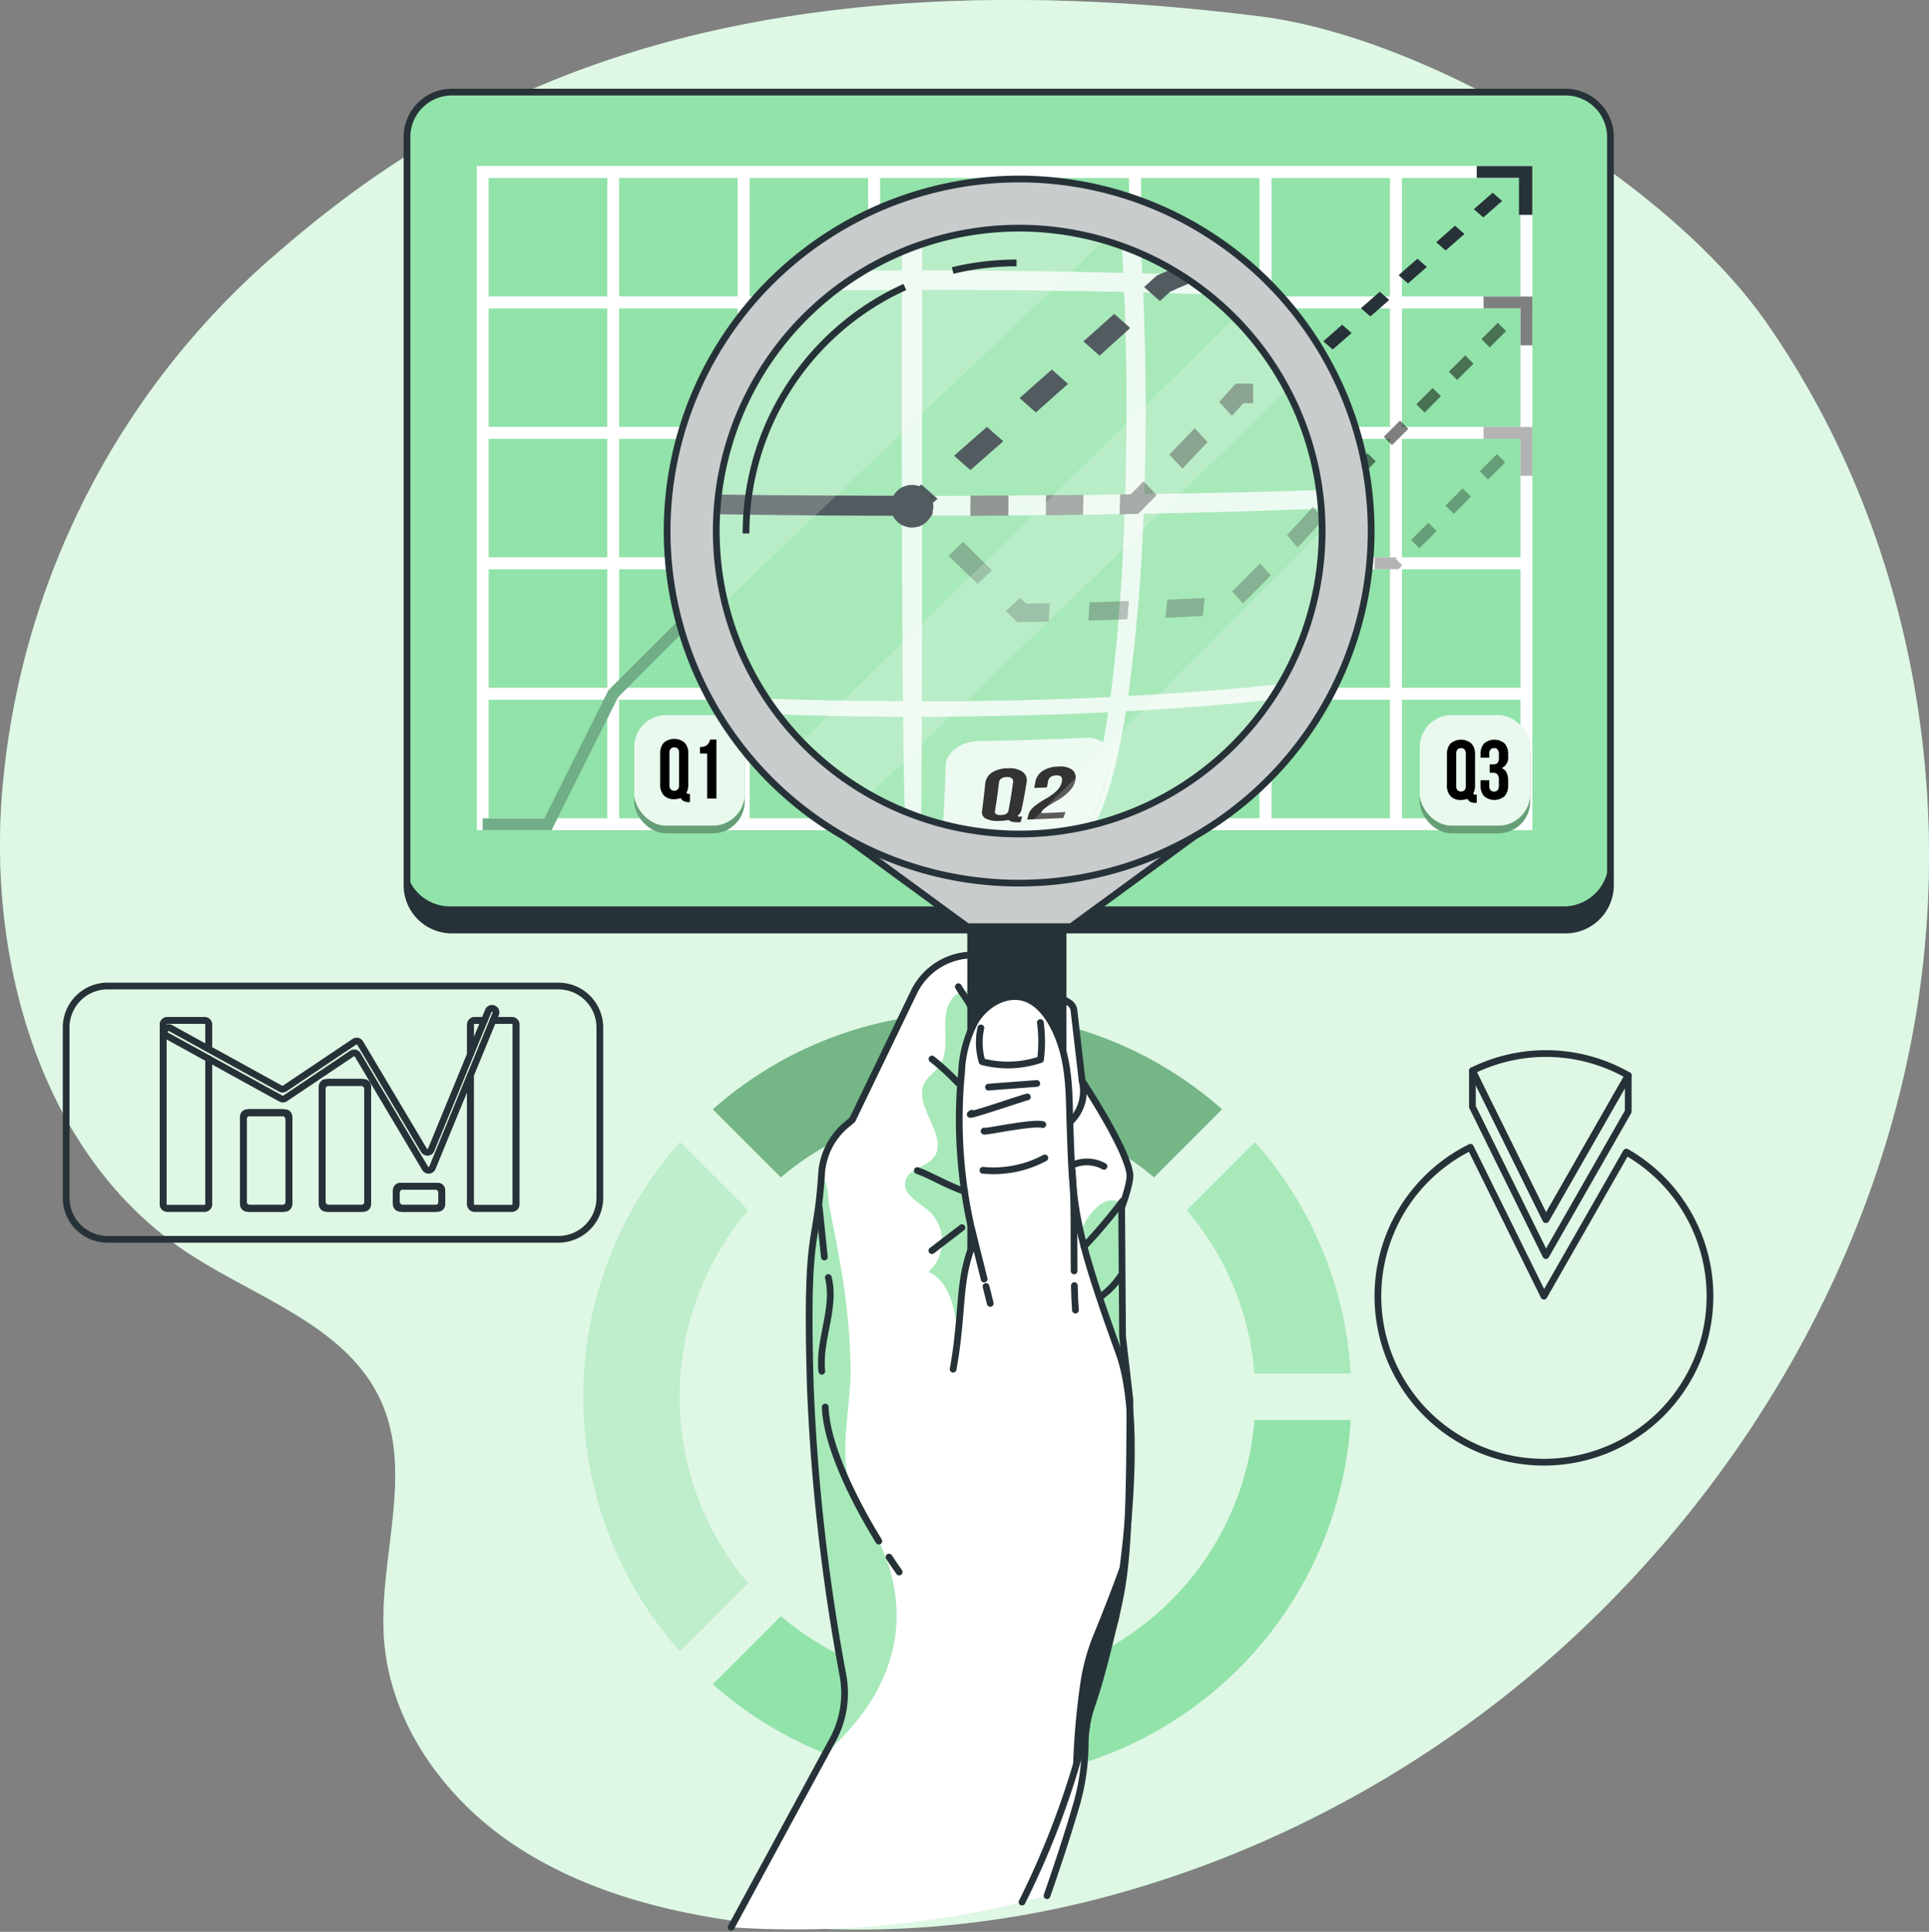<svg xmlns="http://www.w3.org/2000/svg" xmlns:xlink="http://www.w3.org/1999/xlink" width="286.545" height="286.983" viewBox="0 0 286.545 286.983">
  <rect x="0" y="0" width="286.545" height="286.983" fill="#808080" stroke="none"/>
  <defs>
    <clipPath id="clip-path">
      <path id="Path_5125" data-name="Path 5125" d="M253.823,303.571l1.09,9.42c-.006,25.357-.89,27.241-3.013,36.048-.737,3.069-1.647,6.488-2.709,9.555a16.144,16.144,0,0,0-.717,3l-.006.045a17.142,17.142,0,0,0-.194,2.5,33.251,33.251,0,0,1-1.471,9.588c-1.129,3.852-2.574,8.272-4.2,12.936a141.763,141.763,0,0,1-46.926,4.7l15.1-27.86a14.5,14.5,0,0,0,1.523-9.485,299.078,299.078,0,0,1-4.852-42.758c-.723-24.679.923-20.214,1.665-31.854a10.327,10.327,0,0,1,3.671-7.246l.9-.748,9.149-18.969a9.754,9.754,0,0,1,13.911-4.065l9.132,5.633a1.547,1.547,0,0,1,.724,1.136l1.223,10.483s6.644,10,7.091,13.872c.146,1.266-1.226,4.949-1.226,4.949Z" transform="translate(-195.677 -246.926)" fill="#fff"/>
    </clipPath>
    <clipPath id="clip-path-2">
      <path id="Path_5182" data-name="Path 5182" d="M242.6,386.667c1.626-4.665,3.071-9.085,4.2-12.936a33.251,33.251,0,0,0,1.471-9.588,17.142,17.142,0,0,1,.194-2.5l.006-.045a16.144,16.144,0,0,1,.717-3c1.061-3.067,1.971-6.486,2.709-9.555,2.123-8.807,3.007-10.691,3.013-36.048l-1.09-9.42-.135-19.117s1.372-3.683,1.226-4.949c-.446-3.869-7.091-13.872-7.091-13.872L246.6,255.15a1.547,1.547,0,0,0-.724-1.136l-9.132-5.633a9.752,9.752,0,0,0-13.911,4.065l-9.149,18.969-.9.748a10.327,10.327,0,0,0-3.671,7.246c-.742,11.639-2.387,7.175-1.665,31.854A299.078,299.078,0,0,0,212.3,354.02a14.5,14.5,0,0,1-1.523,9.485l-15.1,27.86" transform="translate(-195.677 -246.926)" fill="none" stroke="#263238" stroke-linecap="round" stroke-linejoin="round" stroke-width="1"/>
    </clipPath>
  </defs>
  <g id="Group_1064" data-name="Group 1064" transform="translate(-27.348 -27.049)">
    <g id="Group_935" data-name="Group 935" transform="translate(27.348 27.049)">
      <path id="Path_5074" data-name="Path 5074" d="M67.012,65.953A118.21,118.21,0,0,0,27.5,147.178c-1.385,24.846,6.787,51.993,27.484,65.808,10.307,6.879,23.891,10.938,28.982,22.236,4.922,10.923-.5,23.617.448,35.561.94,11.891,8.406,22.627,18.143,29.516S124.1,310.613,135.9,312.332c44.579,6.493,90.887-10.722,124.145-41.109,26.684-24.38,45.814-57.347,51.837-92.987S310.375,104.5,289.666,74.873c-14.571-20.843-49.964-42.23-75.2-45.39C128.124,18.67,89.434,46.25,67.012,65.953Z" transform="translate(-27.348 -27.049)" fill="#92e3a9"/>
      <path id="Path_5075" data-name="Path 5075" d="M311.879,178.234c-6.02,35.641-25.15,68.6-51.836,92.987a165.019,165.019,0,0,1-67.818,37.435,141.761,141.761,0,0,1-46.926,4.7q-4.7-.339-9.4-1.019c-11.8-1.723-23.608-5.149-33.344-12.033s-17.2-17.627-18.143-29.518c-.942-11.943,4.471-24.64-.445-35.564-5.091-11.3-18.679-15.356-28.983-22.234-20.7-13.814-28.873-40.964-27.486-65.811A118.21,118.21,0,0,1,67.01,65.955c22.427-19.7,61.114-47.287,147.455-36.474,25.234,3.162,60.63,24.55,75.2,45.39C310.375,104.5,317.9,142.6,311.879,178.234Z" transform="translate(-27.348 -27.049)" fill="#fff" opacity="0.7"/>
    </g>
    <g id="Group_939" data-name="Group 939" transform="translate(37.174 173.524)">
      <g id="Group_937" data-name="Group 937" transform="translate(194.849 10.035)">
        <path id="Path_5076" data-name="Path 5076" d="M380.154,335.436a24.667,24.667,0,0,1-33.032-11.2,24.942,24.942,0,0,1-1.443-3.614c0-.006,0-.021-.006-.028a24.662,24.662,0,0,1,12.654-29.39l10.912,22.113,12.236-21.409a24.658,24.658,0,0,1-1.321,43.529Z" transform="translate(-344.571 -277.279)" fill="none" stroke="#263238" stroke-linecap="round" stroke-linejoin="round" stroke-width="1"/>
        <g id="Group_936" data-name="Group 936" transform="translate(14.045)">
          <path id="Path_5077" data-name="Path 5077" d="M366.339,272.17a24.645,24.645,0,0,1,23.148.7l-12.236,21.41Z" transform="translate(-366.339 -269.622)" fill="none" stroke="#263238" stroke-linecap="round" stroke-linejoin="round" stroke-width="1"/>
          <path id="Path_5078" data-name="Path 5078" d="M366.339,273.572v5.355l10.912,22.113,12.236-21.41v-5.355l-12.236,21.41Z" transform="translate(-366.339 -271.023)" fill="none" stroke="#263238" stroke-linecap="round" stroke-linejoin="round" stroke-width="1"/>
        </g>
      </g>
      <g id="Group_938" data-name="Group 938" transform="translate(0 0)">
        <path id="Path_5079" data-name="Path 5079" d="M115.689,254.069H48.742a6.165,6.165,0,0,0-6.165,6.164v25.3a6.165,6.165,0,0,0,6.165,6.165h66.947a6.165,6.165,0,0,0,6.165-6.165v-25.3A6.165,6.165,0,0,0,115.689,254.069ZM75.662,286.5a.6.6,0,0,1-.6.6H69.5a.6.6,0,0,1-.6-.6V273.478a.6.6,0,0,1,.6-.6h5.571a.6.6,0,0,1,.6.6Zm11.114.6h-5.57a.6.6,0,0,1-.6-.6V268.988a.6.6,0,0,1,.6-.6h5.57a.6.6,0,0,1,.6.6V286.5A.6.6,0,0,1,86.776,287.1Zm11.613-.6a.6.6,0,0,1-.6.6h-5.57a.6.6,0,0,1-.6-.6v-2.1a.6.6,0,0,1,.6-.6h5.57a.6.6,0,0,1,.6.6Zm11.017,0a.6.6,0,0,1-.6.6h-5.57a.6.6,0,0,1-.6-.6V267.312l-5.661,13.769a.6.6,0,0,1-1.063.078L85.881,264.29a.6.6,0,0,0-.845-.19L75.1,270.766a.6.6,0,0,1-.619.027l-10.729-5.91V286.5a.6.6,0,0,1-.6.6H57.584a.6.6,0,0,1-.6-.6V259.788a.6.6,0,0,1,.6-.6h5.571a.6.6,0,0,1,.6.6v3.651l10.673,5.879a.6.6,0,0,0,.619-.027L85.4,262.346a.6.6,0,0,1,.844.19l9.488,15.947a.6.6,0,0,0,1.064-.078l5.85-14.229v-4.387a.6.6,0,0,1,.6-.6h1.452l.617-1.5a.6.6,0,0,1,1.1.454l-.431,1.048h2.829a.6.6,0,0,1,.6.6Z" transform="translate(-42.577 -254.069)" fill="none" stroke="#263238" stroke-linecap="round" stroke-linejoin="round" stroke-width="1"/>
        <rect id="Rectangle_138" data-name="Rectangle 138" width="6.763" height="14.214" rx="0.924" transform="translate(26.322 18.813)" fill="none" stroke="#263238" stroke-linecap="round" stroke-linejoin="round" stroke-width="1"/>
        <rect id="Rectangle_139" data-name="Rectangle 139" width="6.763" height="18.705" rx="0.924" transform="translate(38.032 14.322)" fill="none" stroke="#263238" stroke-linecap="round" stroke-linejoin="round" stroke-width="1"/>
        <rect id="Rectangle_140" data-name="Rectangle 140" width="6.763" height="3.29" rx="0.924" transform="translate(49.049 29.737)" fill="none" stroke="#263238" stroke-linecap="round" stroke-linejoin="round" stroke-width="1"/>
        <path id="Path_5080" data-name="Path 5080" d="M65.142,263.472l.03-.066a.6.6,0,0,1,.83-.275l5.673,3.125v-3.651a.6.6,0,0,0-.6-.6H65.508a.6.6,0,0,0-.6.6v26.712a.6.6,0,0,0,.6.6h5.571a.6.6,0,0,0,.6-.6V267.7L65.4,264.242A.6.6,0,0,1,65.142,263.472Z" transform="translate(-50.501 -256.886)" fill="none" stroke="#263238" stroke-linecap="round" stroke-linejoin="round" stroke-width="1"/>
        <path id="Path_5081" data-name="Path 5081" d="M141.839,262.01h-2.829l-3.338,8.119v19.188a.6.6,0,0,0,.6.6h5.57a.6.6,0,0,0,.6-.6V262.605A.6.6,0,0,0,141.839,262.01Z" transform="translate(-75.607 -256.886)" fill="none" stroke="#263238" stroke-linecap="round" stroke-linejoin="round" stroke-width="1"/>
        <path id="Path_5082" data-name="Path 5082" d="M136.269,262.01a.6.6,0,0,0-.6.6v4.387l2.049-4.983Z" transform="translate(-75.607 -256.886)" fill="none" stroke="#263238" stroke-linecap="round" stroke-linejoin="round" stroke-width="1"/>
        <rect id="Rectangle_141" data-name="Rectangle 141" width="6.763" height="18.705" rx="0.924" transform="translate(38.032 14.322)" fill="none" stroke="#263238" stroke-linecap="round" stroke-linejoin="round" stroke-width="1"/>
        <rect id="Rectangle_142" data-name="Rectangle 142" width="6.763" height="14.214" rx="0.924" transform="translate(26.322 18.813)" fill="none" stroke="#263238" stroke-linecap="round" stroke-linejoin="round" stroke-width="1"/>
        <rect id="Rectangle_143" data-name="Rectangle 143" width="6.763" height="3.29" rx="0.924" transform="translate(49.049 29.737)" fill="none" stroke="#263238" stroke-linecap="round" stroke-linejoin="round" stroke-width="1"/>
      </g>
    </g>
    <g id="Group_945" data-name="Group 945" transform="translate(114.015 177.503)">
      <g id="Group_940" data-name="Group 940" transform="translate(89.633 19.22)">
        <path id="Path_5083" data-name="Path 5083" d="M310.706,290.026l-10.112,10.112a42.586,42.586,0,0,1,10.05,24.259h14.3A56.8,56.8,0,0,0,310.706,290.026Z" transform="translate(-300.594 -290.026)" fill="#92e3a9"/>
        <path id="Path_5084" data-name="Path 5084" d="M310.706,290.026l-10.112,10.112a42.586,42.586,0,0,1,10.05,24.259h14.3A56.8,56.8,0,0,0,310.706,290.026Z" transform="translate(-300.594 -290.026)" fill="#fff" opacity="0.2"/>
      </g>
      <g id="Group_943" data-name="Group 943" transform="translate(0 19.22)">
        <g id="Group_941" data-name="Group 941">
          <path id="Path_5085" data-name="Path 5085" d="M186.125,355.557a42.781,42.781,0,0,1,0-55.421l-10.112-10.112a57.045,57.045,0,0,0,0,75.644Z" transform="translate(-161.672 -290.025)" fill="#92e3a9"/>
        </g>
        <g id="Group_942" data-name="Group 942" opacity="0.4">
          <path id="Path_5086" data-name="Path 5086" d="M186.125,355.557a42.781,42.781,0,0,1,0-55.421l-10.112-10.112a57.045,57.045,0,0,0,0,75.644Z" transform="translate(-161.672 -290.025)" fill="#fff"/>
        </g>
      </g>
      <g id="Group_944" data-name="Group 944" transform="translate(19.222)">
        <path id="Path_5087" data-name="Path 5087" d="M201.575,284.686a42.784,42.784,0,0,1,55.421,0l10.112-10.112a57.045,57.045,0,0,0-75.642,0Z" transform="translate(-191.465 -260.237)" fill="#92e3a9"/>
        <path id="Path_5088" data-name="Path 5088" d="M201.575,284.686a42.784,42.784,0,0,1,55.421,0l10.112-10.112a57.045,57.045,0,0,0-75.642,0Z" transform="translate(-191.465 -260.237)" opacity="0.2"/>
      </g>
      <path id="Path_5089" data-name="Path 5089" d="M286.221,353.993h-14.3a42.768,42.768,0,0,1-70.349,29.14l-10.112,10.112a57.031,57.031,0,0,0,94.758-39.252Z" transform="translate(-172.242 -293.5)" fill="#92e3a9"/>
    </g>
    <g id="Group_996" data-name="Group 996" transform="translate(87.537 40.732)">
      <g id="Group_946" data-name="Group 946" transform="translate(0 4.2)">
        <path id="Path_5090" data-name="Path 5090" d="M292.728,175.389H127.3a6.669,6.669,0,0,1-6.669-6.67V61.436a6.669,6.669,0,0,1,6.669-6.67H292.728a6.669,6.669,0,0,1,6.67,6.67V168.72A6.669,6.669,0,0,1,292.728,175.389Z" transform="translate(-120.634 -54.766)" fill="#263238"/>
      </g>
      <g id="Group_947" data-name="Group 947" transform="translate(0 0.343)">
        <path id="Path_5091" data-name="Path 5091" d="M292.728,169.411H127.3a6.669,6.669,0,0,1-6.669-6.669V55.458a6.669,6.669,0,0,1,6.669-6.67H292.728a6.669,6.669,0,0,1,6.67,6.67V162.741A6.669,6.669,0,0,1,292.728,169.411Z" transform="translate(-120.634 -48.788)" fill="#92e3a9"/>
      </g>
      <path id="Path_5092" data-name="Path 5092" d="M299.815,58.783V54.926a6.669,6.669,0,0,0-6.67-6.669H127.721a6.669,6.669,0,0,0-6.669,6.669V162.21h0v3.856a6.669,6.669,0,0,0,6.669,6.669H293.146a6.669,6.669,0,0,0,6.67-6.669V58.784Z" transform="translate(-120.782 -48.257)" fill="none" stroke="#263238" stroke-miterlimit="10" stroke-width="1"/>
      <g id="Group_980" data-name="Group 980" transform="translate(10.649 10.993)">
        <g id="Group_948" data-name="Group 948" transform="translate(0 0)">
          <path id="Path_5093" data-name="Path 5093" d="M137.139,65.3v98.637H293.916V65.3Zm155.042,19.38H274.536V67.031h17.644ZM177.635,105.791H195.28v17.644H177.635ZM175.9,123.436H158.255V105.791H175.9Zm58.14-19.38H216.4V86.411H234.04Zm1.736-17.645H253.42v17.645H235.776ZM216.4,105.791H234.04v17.644H216.4Zm-1.736,17.644H197.015V105.791H214.66Zm0-19.38H197.015V86.411H214.66Zm-19.38,0H177.635V86.411h17.644Zm0,21.116v17.644H177.635V125.171Zm1.736,0H214.66v17.644H197.015Zm19.38,0H234.04v17.644H216.4Zm19.38,0H253.42v17.644H235.776Zm0-1.736V105.791H253.42v17.644Zm19.381-17.644H272.8v17.644H255.156Zm0-1.736V86.411H272.8v17.645Zm0-19.381V67.031H272.8V84.675Zm-1.736,0H235.776V67.031H253.42Zm-19.38,0H216.4V67.031H234.04Zm-19.38,0H197.015V67.031H214.66Zm-19.38,0H177.635V67.031h17.644Zm-19.381,0H158.255V67.031H175.9Zm0,1.736v17.645H158.255V86.411Zm-19.381,17.645H138.875V86.411h17.644Zm0,1.736v17.644H138.875V105.791Zm0,19.38v17.644H138.875V125.171Zm1.736,0H175.9v17.644H158.255Zm17.644,19.38V162.2H158.255V144.552Zm1.736,0H195.28V162.2H177.635Zm19.38,0H214.66V162.2H197.015Zm19.38,0H234.04V162.2H216.4Zm19.38,0H253.42V162.2H235.776Zm19.381,0H272.8V162.2H255.156Zm0-1.736V125.171H272.8v17.644Zm19.379-17.644h17.645v17.644H274.536Zm0-1.736V105.791h17.645v17.644Zm0-19.38V86.411h17.644v17.645ZM156.519,67.031V84.675H138.875V67.031Zm-17.644,77.521h17.644V162.2H138.875ZM274.536,162.2V144.552h17.645V162.2Z" transform="translate(-137.139 -65.295)" fill="#fff"/>
          <path id="Path_5094" data-name="Path 5094" d="M137.139,65.3v98.637H293.916V65.3Zm155.042,19.38H274.536V67.031h17.644ZM177.635,105.791H195.28v17.644H177.635ZM175.9,123.436H158.255V105.791H175.9Zm58.14-19.38H216.4V86.411H234.04Zm1.736-17.645H253.42v17.645H235.776ZM216.4,105.791H234.04v17.644H216.4Zm-1.736,17.644H197.015V105.791H214.66Zm0-19.38H197.015V86.411H214.66Zm-19.38,0H177.635V86.411h17.644Zm0,21.116v17.644H177.635V125.171Zm1.736,0H214.66v17.644H197.015Zm19.38,0H234.04v17.644H216.4Zm19.38,0H253.42v17.644H235.776Zm0-1.736V105.791H253.42v17.644Zm19.381-17.644H272.8v17.644H255.156Zm0-1.736V86.411H272.8v17.645Zm0-19.381V67.031H272.8V84.675Zm-1.736,0H235.776V67.031H253.42Zm-19.38,0H216.4V67.031H234.04Zm-19.38,0H197.015V67.031H214.66Zm-19.38,0H177.635V67.031h17.644Zm-19.381,0H158.255V67.031H175.9Zm0,1.736v17.645H158.255V86.411Zm-19.381,17.645H138.875V86.411h17.644Zm0,1.736v17.644H138.875V105.791Zm0,19.38v17.644H138.875V125.171Zm1.736,0H175.9v17.644H158.255Zm17.644,19.38V162.2H158.255V144.552Zm1.736,0H195.28V162.2H177.635Zm19.38,0H214.66V162.2H197.015Zm19.38,0H234.04V162.2H216.4Zm19.38,0H253.42V162.2H235.776Zm19.381,0H272.8V162.2H255.156Zm0-1.736V125.171H272.8v17.644Zm19.379-17.644h17.645v17.644H274.536Zm0-1.736V105.791h17.645v17.644Zm0-19.38V86.411h17.644v17.645ZM156.519,67.031V84.675H138.875V67.031Zm-17.644,77.521h17.644V162.2H138.875ZM274.536,162.2V144.552h17.645V162.2Z" transform="translate(-137.139 -65.295)" fill="#fff" opacity="0.8"/>
        </g>
        <g id="Group_953" data-name="Group 953" transform="translate(77.775)">
          <g id="Group_951" data-name="Group 951" transform="translate(0 3.935)">
            <g id="Group_949" data-name="Group 949" transform="translate(0 53.232)">
              <path id="Path_5095" data-name="Path 5095" d="M259.081,156.353l-1.4-1.227,1.4-1.228,1.4,1.227Z" transform="translate(-257.681 -153.897)" fill="#263238"/>
            </g>
            <g id="Group_950" data-name="Group 950" transform="translate(4.195)">
              <path id="Path_5096" data-name="Path 5096" d="M265.582,123.4l-1.4-1.227,2.8-2.452,1.4,1.227Zm5.591-4.906-1.4-1.227,2.8-2.453,1.4,1.228Zm5.592-4.906-1.4-1.227,2.8-2.453,1.4,1.227Zm5.591-4.9-1.4-1.227,1.235-1.084,2.261-.992.885,1.552-1.973.865Zm6.518-3.3-.885-1.552,3.536-1.551.885,1.552Zm7.072-3.1-.885-1.552,3.536-1.552.885,1.552Zm7.072-3.1-.885-1.552,2.149-.943.87-.763,1.4,1.227-1.1.963Zm6.328-4.484-1.4-1.227,2.8-2.452,1.4,1.227Zm5.591-4.906-1.4-1.227,2.8-2.452,1.4,1.227Zm5.591-4.906-1.4-1.227,2.8-2.452,1.4,1.227Zm5.591-4.9-1.4-1.227,2.795-2.452,1.4,1.227Zm5.591-4.906-1.4-1.227,2.8-2.452,1.4,1.227Z" transform="translate(-264.183 -71.393)" fill="#263238"/>
            </g>
          </g>
          <g id="Group_952" data-name="Group 952" transform="translate(70.75)">
            <path id="Path_5097" data-name="Path 5097" d="M375.588,72.535H373.61v-5.5h-6.274V65.295h8.253Z" transform="translate(-367.336 -65.295)" fill="#263238"/>
          </g>
        </g>
        <g id="Group_968" data-name="Group 968" transform="translate(78.389 19.38)" opacity="0.5">
          <g id="Group_960" data-name="Group 960">
            <g id="Group_958" data-name="Group 958" transform="translate(0 3.901)">
              <g id="Group_954" data-name="Group 954" transform="translate(51.483)">
                <path id="Path_5098" data-name="Path 5098" d="M339.654,124.382l-1.227-1.227,2.42-2.419,1.227,1.227Zm4.839-4.839-1.227-1.227,2.42-2.42,1.227,1.227Zm4.84-4.839-1.227-1.228,2.42-2.42,1.227,1.227Zm4.839-4.84-1.227-1.227,2.42-2.419,1.227,1.227Zm4.839-4.838-1.227-1.228,2.419-2.42,1.227,1.227Z" transform="translate(-338.427 -101.378)"/>
              </g>
              <g id="Group_955" data-name="Group 955" transform="translate(46.714 24.196)">
                <path id="Path_5099" data-name="Path 5099" d="M333.131,141.589h-2.1v-1.736h1.376l.973-.974,1.228,1.227Z" transform="translate(-331.035 -138.879)"/>
              </g>
              <g id="Group_956" data-name="Group 956" transform="translate(5.002 25.17)">
                <path id="Path_5100" data-name="Path 5100" d="M281.123,151.814H279.45v-1.736h.954l1.126-1.127,1.227,1.227Zm-4.94,0h-3.267v-1.736h3.267Zm-6.533,0h-3.266v-1.736h3.266Zm15.417-3.944-1.228-1.228,2.31-2.309,1.227,1.227Zm4.619-4.619-1.227-1.227,1.635-1.636h1.672v1.736h-.954Zm15.145-1.127h-3.266v-1.736h3.266Zm-6.533,0h-3.266v-1.736H298.3Z" transform="translate(-266.385 -140.388)"/>
              </g>
              <g id="Group_957" data-name="Group 957" transform="translate(0 34.86)">
                <rect id="Rectangle_144" data-name="Rectangle 144" width="1.736" height="1.736"/>
              </g>
            </g>
            <g id="Group_959" data-name="Group 959" transform="translate(71.148)">
              <path id="Path_5101" data-name="Path 5101" d="M376.146,102.572H374.41v-5.5h-5.5V95.332h7.24Z" transform="translate(-368.906 -95.332)"/>
            </g>
          </g>
          <g id="Group_967" data-name="Group 967" opacity="0.2">
            <g id="Group_965" data-name="Group 965" transform="translate(0 3.901)">
              <g id="Group_961" data-name="Group 961" transform="translate(51.483)">
                <path id="Path_5102" data-name="Path 5102" d="M339.654,124.382l-1.227-1.227,2.42-2.419,1.227,1.227Zm4.839-4.839-1.227-1.227,2.42-2.42,1.227,1.227Zm4.84-4.839-1.227-1.228,2.42-2.42,1.227,1.227Zm4.839-4.84-1.227-1.227,2.42-2.419,1.227,1.227Zm4.839-4.838-1.227-1.228,2.419-2.42,1.227,1.227Z" transform="translate(-338.427 -101.378)"/>
              </g>
              <g id="Group_962" data-name="Group 962" transform="translate(46.714 24.196)">
                <path id="Path_5103" data-name="Path 5103" d="M333.131,141.589h-2.1v-1.736h1.376l.973-.974,1.228,1.227Z" transform="translate(-331.035 -138.879)"/>
              </g>
              <g id="Group_963" data-name="Group 963" transform="translate(5.002 25.17)">
                <path id="Path_5104" data-name="Path 5104" d="M281.123,151.814H279.45v-1.736h.954l1.126-1.127,1.227,1.227Zm-4.94,0h-3.267v-1.736h3.267Zm-6.533,0h-3.266v-1.736h3.266Zm15.417-3.944-1.228-1.228,2.31-2.309,1.227,1.227Zm4.619-4.619-1.227-1.227,1.635-1.636h1.672v1.736h-.954Zm15.145-1.127h-3.266v-1.736h3.266Zm-6.533,0h-3.266v-1.736H298.3Z" transform="translate(-266.385 -140.388)"/>
              </g>
              <g id="Group_964" data-name="Group 964" transform="translate(0 34.86)">
                <rect id="Rectangle_145" data-name="Rectangle 145" width="1.736" height="1.736"/>
              </g>
            </g>
            <g id="Group_966" data-name="Group 966" transform="translate(71.148)">
              <path id="Path_5105" data-name="Path 5105" d="M376.146,102.572H374.41v-5.5h-5.5V95.332h7.24Z" transform="translate(-368.906 -95.332)"/>
            </g>
          </g>
        </g>
        <g id="Group_979" data-name="Group 979" transform="translate(77.775 38.76)" opacity="0.3">
          <g id="Group_973" data-name="Group 973" transform="translate(0)">
            <g id="Group_971" data-name="Group 971" transform="translate(0 4.031)">
              <g id="Group_969" data-name="Group 969" transform="translate(0 15.604)">
                <rect id="Rectangle_146" data-name="Rectangle 146" width="1.736" height="1.736" transform="translate(0 1.227) rotate(-45.002)"/>
              </g>
              <g id="Group_970" data-name="Group 970" transform="translate(3.776)">
                <path id="Path_5106" data-name="Path 5106" d="M286.927,158.391h-3.6v-1.736h3.6Zm-7.208,0h-3.6v-1.736h3.6Zm-7.209,0H269.7l-1.072-1.071,1.227-1.227.563.563h2.09Zm18.316-1.025L289.6,156.14l2.549-2.549,1.227,1.227Zm-24.743-2.6-2.549-2.549L264.761,151l2.548,2.549Zm29.841-2.5-1.228-1.227,2.549-2.549,1.228,1.227Zm22.949-3.568h-3.521v-1.736h2.8l.059-.059.059.059h.242v.241l.927.926Zm-7.126,0h-3.6v-1.736h3.6Zm-7.208,0h-3.6v-1.736h3.6Zm17.45-3.116-1.227-1.227,2.549-2.548,1.227,1.227Zm5.1-5.1-1.227-1.227,2.549-2.549,1.227,1.227Zm5.1-5.1-1.227-1.227,2.549-2.549,1.227,1.227Z" transform="translate(-263.534 -131.616)"/>
              </g>
            </g>
            <g id="Group_972" data-name="Group 972" transform="translate(71.762)">
              <path id="Path_5107" data-name="Path 5107" d="M376.146,132.609H374.41v-5.5h-5.5v-1.736h7.24Z" transform="translate(-368.906 -125.369)"/>
            </g>
          </g>
          <g id="Group_978" data-name="Group 978" transform="translate(0)" opacity="0.3">
            <g id="Group_976" data-name="Group 976" transform="translate(0 4.031)">
              <g id="Group_974" data-name="Group 974" transform="translate(0 15.604)">
                <rect id="Rectangle_147" data-name="Rectangle 147" width="1.736" height="1.736" transform="translate(0 1.227) rotate(-45.002)"/>
              </g>
              <g id="Group_975" data-name="Group 975" transform="translate(3.776)">
                <path id="Path_5108" data-name="Path 5108" d="M286.927,158.391h-3.6v-1.736h3.6Zm-7.208,0h-3.6v-1.736h3.6Zm-7.209,0H269.7l-1.072-1.071,1.227-1.227.563.563h2.09Zm18.316-1.025L289.6,156.14l2.549-2.549,1.227,1.227Zm-24.743-2.6-2.549-2.549L264.761,151l2.548,2.549Zm29.841-2.5-1.228-1.227,2.549-2.549,1.228,1.227Zm22.949-3.568h-3.521v-1.736h2.8l.059-.059.059.059h.242v.241l.927.926Zm-7.126,0h-3.6v-1.736h3.6Zm-7.208,0h-3.6v-1.736h3.6Zm17.45-3.116-1.227-1.227,2.549-2.548,1.227,1.227Zm5.1-5.1-1.227-1.227,2.549-2.549,1.227,1.227Zm5.1-5.1-1.227-1.227,2.549-2.549,1.227,1.227Z" transform="translate(-263.534 -131.616)"/>
              </g>
            </g>
            <g id="Group_977" data-name="Group 977" transform="translate(71.762)">
              <path id="Path_5109" data-name="Path 5109" d="M376.146,132.609H374.41v-5.5h-5.5v-1.736h7.24Z" transform="translate(-368.906 -125.369)"/>
            </g>
          </g>
        </g>
      </g>
      <g id="Group_981" data-name="Group 981" transform="translate(11.517 69.134)">
        <path id="Path_5110" data-name="Path 5110" d="M148.711,195.9H138.485v-1.736h9.153l9.513-19.027L167.2,165.1h19.38l9.69-9.69h19.74v1.736H196.984l-9.69,9.69h-19.38l-9.336,9.337Z" transform="translate(-138.485 -155.407)" fill="#92e3a9"/>
      </g>
      <g id="Group_982" data-name="Group 982" transform="translate(11.517 69.134)" opacity="0.3">
        <path id="Path_5111" data-name="Path 5111" d="M148.711,195.9H138.485v-1.736h9.153l9.513-19.027L167.2,165.1h19.38l9.69-9.69h19.74v1.736H196.984l-9.69,9.69h-19.38l-9.336,9.337Z" transform="translate(-138.485 -155.407)" fill="#263238"/>
      </g>
      <g id="Group_987" data-name="Group 987" transform="translate(34.017 92.544)">
        <g id="Group_985" data-name="Group 985">
          <g id="Group_983" data-name="Group 983" transform="translate(0 1.146)">
            <rect id="Rectangle_148" data-name="Rectangle 148" width="16.423" height="16.423" rx="4.754" fill="#92e3a9"/>
            <rect id="Rectangle_149" data-name="Rectangle 149" width="16.423" height="16.423" rx="4.754" opacity="0.3"/>
          </g>
          <g id="Group_984" data-name="Group 984" transform="translate(0)">
            <rect id="Rectangle_150" data-name="Rectangle 150" width="16.423" height="16.423" rx="4.754" fill="#92e3a9"/>
            <rect id="Rectangle_151" data-name="Rectangle 151" width="16.423" height="16.423" rx="4.754" fill="#fff" opacity="0.8"/>
          </g>
        </g>
        <g id="Group_986" data-name="Group 986" transform="translate(3.862 3.537)">
          <path id="Path_5112" data-name="Path 5112" d="M179.342,199.374a2.288,2.288,0,0,1,.537-1.632,2.4,2.4,0,0,1,3.1,0,2.288,2.288,0,0,1,.537,1.632v4.552a2.571,2.571,0,0,1-.262,1.227.254.254,0,0,0,.131.156.775.775,0,0,0,.256.031h.125v1.225h-.187a1.6,1.6,0,0,1-.757-.156.964.964,0,0,1-.432-.444,2.985,2.985,0,0,1-.45.119,2.784,2.784,0,0,1-.512.044,2.032,2.032,0,0,1-1.551-.569,2.284,2.284,0,0,1-.537-1.632Zm1.376,4.64a.93.93,0,0,0,.194.669.791.791,0,0,0,1.038,0,.93.93,0,0,0,.194-.669v-4.727a.93.93,0,0,0-.194-.669.791.791,0,0,0-1.038,0,.929.929,0,0,0-.194.669Z" transform="translate(-179.342 -197.173)"/>
          <path id="Path_5113" data-name="Path 5113" d="M188.51,198.43a2.053,2.053,0,0,0,.656-.088,1.169,1.169,0,0,0,.419-.237,1.211,1.211,0,0,0,.263-.35,3.217,3.217,0,0,0,.175-.425h.926v8.754h-1.376V199.4H188.51Z" transform="translate(-182.595 -197.228)"/>
        </g>
      </g>
      <g id="Group_991" data-name="Group 991" transform="translate(92.259 93.189)">
        <g id="Group_990" data-name="Group 990">
          <g id="Group_988" data-name="Group 988" transform="translate(0 1.146)">
            <rect id="Rectangle_152" data-name="Rectangle 152" width="16.423" height="16.423" rx="4.754" fill="#92e3a9"/>
            <rect id="Rectangle_153" data-name="Rectangle 153" width="16.423" height="16.423" rx="4.754" opacity="0.3"/>
          </g>
          <g id="Group_989" data-name="Group 989" transform="translate(0)">
            <rect id="Rectangle_154" data-name="Rectangle 154" width="16.423" height="16.423" rx="4.754" fill="#92e3a9"/>
            <rect id="Rectangle_155" data-name="Rectangle 155" width="16.423" height="16.423" rx="4.754" fill="#fff" opacity="0.8"/>
          </g>
        </g>
        <path id="Path_5114" data-name="Path 5114" d="M269.887,200.558a2.284,2.284,0,0,1,.538-1.632,2.4,2.4,0,0,1,3.1,0,2.286,2.286,0,0,1,.537,1.632v4.552a2.57,2.57,0,0,1-.262,1.226.252.252,0,0,0,.131.156.776.776,0,0,0,.257.031h.124v1.226h-.187a1.6,1.6,0,0,1-.757-.157.963.963,0,0,1-.432-.443,2.911,2.911,0,0,1-.45.118,2.781,2.781,0,0,1-.512.045,2.029,2.029,0,0,1-1.55-.569,2.284,2.284,0,0,1-.538-1.632Zm1.376,4.639a.932.932,0,0,0,.193.67.793.793,0,0,0,1.038,0,.933.933,0,0,0,.193-.67v-4.727a.931.931,0,0,0-.193-.669.791.791,0,0,0-1.038,0,.931.931,0,0,0-.193.669Z" transform="translate(-265.847 -194.701)"/>
        <path id="Path_5115" data-name="Path 5115" d="M280.464,200.608a1.188,1.188,0,0,0-.194-.794.678.678,0,0,0-.519-.207.7.7,0,0,0-.518.194.925.925,0,0,0-.194.669v.937h-1.3v-.85a2.341,2.341,0,0,1,.519-1.632,2.347,2.347,0,0,1,3.064,0,2.341,2.341,0,0,1,.519,1.632,3.6,3.6,0,0,1-.219,1.294,5.061,5.061,0,0,1-.545,1.044,6.971,6.971,0,0,1-.7.87q-.375.394-.675.75a3.63,3.63,0,0,0-.475.706,1.187,1.187,0,0,0-.113.738h2.6v1.251h-3.976v-1.076a2.943,2.943,0,0,1,.2-1.126,4.03,4.03,0,0,1,.506-.894,7.632,7.632,0,0,1,.657-.763,8.085,8.085,0,0,0,.656-.757,3.906,3.906,0,0,0,.506-.881A2.862,2.862,0,0,0,280.464,200.608Z" transform="translate(-268.632 -194.701)"/>
      </g>
      <g id="Group_995" data-name="Group 995" transform="translate(150.703 92.544)">
        <g id="Group_994" data-name="Group 994">
          <g id="Group_992" data-name="Group 992" transform="translate(0 1.146)">
            <rect id="Rectangle_156" data-name="Rectangle 156" width="16.423" height="16.423" rx="4.754" fill="#92e3a9"/>
            <rect id="Rectangle_157" data-name="Rectangle 157" width="16.423" height="16.423" rx="4.754" opacity="0.3"/>
          </g>
          <g id="Group_993" data-name="Group 993" transform="translate(0)">
            <rect id="Rectangle_158" data-name="Rectangle 158" width="16.423" height="16.423" rx="4.754" fill="#92e3a9"/>
            <rect id="Rectangle_159" data-name="Rectangle 159" width="16.423" height="16.423" rx="4.754" fill="#fff" opacity="0.8"/>
          </g>
        </g>
        <path id="Path_5116" data-name="Path 5116" d="M360.477,199.558a2.29,2.29,0,0,1,.538-1.632,2.4,2.4,0,0,1,3.1,0,2.287,2.287,0,0,1,.538,1.632v4.552a2.569,2.569,0,0,1-.263,1.226.254.254,0,0,0,.131.156.777.777,0,0,0,.256.031h.126v1.226h-.188a1.6,1.6,0,0,1-.757-.157.966.966,0,0,1-.432-.443,2.928,2.928,0,0,1-.45.118,2.794,2.794,0,0,1-.513.044,2.033,2.033,0,0,1-1.551-.569,2.29,2.29,0,0,1-.538-1.632Zm1.376,4.639a.932.932,0,0,0,.194.67.793.793,0,0,0,1.038,0,.929.929,0,0,0,.194-.67v-4.727a.927.927,0,0,0-.194-.669.791.791,0,0,0-1.038,0,.93.93,0,0,0-.194.669Z" transform="translate(-356.432 -193.701)"/>
        <path id="Path_5117" data-name="Path 5117" d="M370.938,199.608a1.189,1.189,0,0,0-.194-.794.678.678,0,0,0-.519-.207.7.7,0,0,0-.519.194.927.927,0,0,0-.194.669v.563h-1.3v-.475a2.335,2.335,0,0,1,.519-1.632,2.346,2.346,0,0,1,3.063,0,2.341,2.341,0,0,1,.519,1.632v.225a1.729,1.729,0,0,1-.963,1.8,1.378,1.378,0,0,1,.744.694,2.692,2.692,0,0,1,.219,1.144v.688a2.341,2.341,0,0,1-.519,1.632,2.346,2.346,0,0,1-3.063,0,2.335,2.335,0,0,1-.519-1.632v-.725h1.3v.812a.929.929,0,0,0,.194.67.7.7,0,0,0,.519.194.69.69,0,0,0,.519-.2,1.162,1.162,0,0,0,.194-.788v-.688a1.345,1.345,0,0,0-.213-.863.854.854,0,0,0-.687-.25h-.463v-1.25h.538a.864.864,0,0,0,.607-.2.959.959,0,0,0,.219-.725Z" transform="translate(-359.177 -193.701)"/>
      </g>
    </g>
    <g id="Group_1063" data-name="Group 1063" transform="translate(126.446 53.642)">
      <g id="Group_1056" data-name="Group 1056" transform="translate(0 0)">
        <g id="Group_1006" data-name="Group 1006" transform="translate(9.508 115.272)">
          <path id="Path_5118" data-name="Path 5118" d="M253.823,303.571l1.09,9.42c-.006,25.357-.89,27.241-3.013,36.048-.737,3.069-1.647,6.488-2.709,9.555a16.144,16.144,0,0,0-.717,3l-.006.045a17.142,17.142,0,0,0-.194,2.5,33.251,33.251,0,0,1-1.471,9.588c-1.129,3.852-2.574,8.272-4.2,12.936a141.763,141.763,0,0,1-46.926,4.7l15.1-27.86a14.5,14.5,0,0,0,1.523-9.485,299.078,299.078,0,0,1-4.852-42.758c-.723-24.679.923-20.214,1.665-31.854a10.327,10.327,0,0,1,3.671-7.246l.9-.748,9.149-18.969a9.754,9.754,0,0,1,13.911-4.065l9.132,5.633a1.547,1.547,0,0,1,.724,1.136l1.223,10.483s6.644,10,7.091,13.872c.146,1.266-1.226,4.949-1.226,4.949Z" transform="translate(-195.677 -246.926)" fill="#fff"/>
          <g id="Group_1005" data-name="Group 1005" clip-path="url(#clip-path)">
            <g id="Group_998" data-name="Group 998" transform="translate(11.606 31.714)">
              <g id="Group_997" data-name="Group 997">
                <path id="Path_5119" data-name="Path 5119" d="M216.291,382.766c14.643-13.045,11.109-27.057,5.382-35.229-4.581-6.539-1.81-14.619-1.872-21.9a98.182,98.182,0,0,0-1.617-15.853c-.452-2.621-.967-5.231-1.492-7.839-.2-1.011-.186-2.008-.365-2.991-.174-.954-.826-1.867-.7-2.873,0,0-1.91,15.124-1.932,16.43-.054,3.241-.026,7.379,0,10.62.056,6.856.458,11.507.891,18.35.777,12.3,3.554,25.718,4.354,31.441C219.319,375.623,217.352,380.4,216.291,382.766Z" transform="translate(-213.666 -296.079)" fill="#92e3a9"/>
              </g>
            </g>
            <g id="Group_1000" data-name="Group 1000" transform="translate(11.606 31.714)" opacity="0.2">
              <g id="Group_999" data-name="Group 999">
                <path id="Path_5120" data-name="Path 5120" d="M216.291,382.766c14.643-13.045,11.109-27.057,5.382-35.229-4.581-6.539-1.81-14.619-1.872-21.9a98.182,98.182,0,0,0-1.617-15.853c-.452-2.621-.967-5.231-1.492-7.839-.2-1.011-.186-2.008-.365-2.991-.174-.954-.826-1.867-.7-2.873,0,0-1.91,15.124-1.932,16.43-.054,3.241-.026,7.379,0,10.62.056,6.856.458,11.507.891,18.35.777,12.3,3.554,25.718,4.354,31.441C219.319,375.623,217.352,380.4,216.291,382.766Z" transform="translate(-213.666 -296.079)" fill="#fff"/>
              </g>
            </g>
            <g id="Group_1003" data-name="Group 1003" transform="translate(25.827 5.331)">
              <g id="Group_1001" data-name="Group 1001">
                <path id="Path_5121" data-name="Path 5121" d="M247.1,256.318c-.7-1.605-3.283-1.4-4.365-.02s-1.088,3.287-1.028,5.037.094,3.649-.936,5.065c-.636.874-1.623,1.473-2.136,2.425-1.867,3.469,3.784,8.1,1.305,11.158-1.163,1.436-3.718,1.65-4.167,3.442-.5,1.985,2.029,3.178,3.57,4.525a6.149,6.149,0,0,1-.138,8.981c4.088,1.838,4.879,8.751,4.187,17.7,2.749-3.871,3.436-15.267,3.136-20.005s-1.429-9.39-1.834-14.12a46.611,46.611,0,0,1,3.406-21.818Z" transform="translate(-235.707 -255.188)" fill="#92e3a9"/>
              </g>
              <g id="Group_1002" data-name="Group 1002" opacity="0.2">
                <path id="Path_5122" data-name="Path 5122" d="M247.1,256.318c-.7-1.605-3.283-1.4-4.365-.02s-1.088,3.287-1.028,5.037.094,3.649-.936,5.065c-.636.874-1.623,1.473-2.136,2.425-1.867,3.469,3.784,8.1,1.305,11.158-1.163,1.436-3.718,1.65-4.167,3.442-.5,1.985,2.029,3.178,3.57,4.525a6.149,6.149,0,0,1-.138,8.981c4.088,1.838,4.879,8.751,4.187,17.7,2.749-3.871,3.436-15.267,3.136-20.005s-1.429-9.39-1.834-14.12a46.611,46.611,0,0,1,3.406-21.818Z" transform="translate(-235.707 -255.188)" fill="#fff"/>
              </g>
            </g>
            <g id="Group_1004" data-name="Group 1004" transform="translate(51.784 36.465)">
              <path id="Path_5123" data-name="Path 5123" d="M276.012,308.618a12.666,12.666,0,0,0,.961,5.8q2.935,8.828,5.871,17.658c.1-7.488.316-14.982.314-22.471,0-2,.578-5.539-1.995-6.115C278.789,302.962,276.292,306.784,276.012,308.618Z" transform="translate(-275.937 -303.443)" fill="#92e3a9"/>
              <path id="Path_5124" data-name="Path 5124" d="M276.012,308.618a12.666,12.666,0,0,0,.961,5.8q2.935,8.828,5.871,17.658c.1-7.488.316-14.982.314-22.471,0-2,.578-5.539-1.995-6.115C278.789,302.962,276.292,306.784,276.012,308.618Z" transform="translate(-275.937 -303.443)" fill="#fff" opacity="0.2"/>
            </g>
          </g>
        </g>
        <g id="Group_1055" data-name="Group 1055">
          <g id="Group_1053" data-name="Group 1053">
            <g id="Group_1050" data-name="Group 1050" transform="translate(7.304 7.298)">
              <g id="Group_1042" data-name="Group 1042" transform="translate(0.006 0.07)">
                <g id="Group_1041" data-name="Group 1041">
                  <g id="Group_1007" data-name="Group 1007">
                    <path id="Path_5126" data-name="Path 5126" d="M282.179,123.147c.019.471.026.942.026,1.419a44.8,44.8,0,0,1-1.632,12.027,44.336,44.336,0,0,1-4.581,10.794,1.149,1.149,0,0,0,.148-.013c-.458.787-.942,1.555-1.445,2.31l-.155.02a45.093,45.093,0,0,1-26.06,18.439l-.884.213q-.252.068-.5.116a44.6,44.6,0,0,1-9.891,1.1,45.053,45.053,0,0,1-6.962-.536,43.354,43.354,0,0,1-4.316-.89c-1.09-.284-2.161-.6-3.22-.961v.1q-1.239-.416-2.439-.91a45.1,45.1,0,0,1-18.879-14.524c-.587-.761-1.136-1.542-1.658-2.342-.348-.523-.684-1.058-1.007-1.6-.516-.852-1.007-1.716-1.465-2.607-.239-.458-.465-.916-.684-1.381-.123-.239-.232-.484-.342-.729-.161-.355-.316-.71-.471-1.071a45.025,45.025,0,0,1-3.491-17.427c0-.865.026-1.723.071-2.574.058-.981.142-1.961.265-2.923v-.006a44.948,44.948,0,0,1,17.446-30.338,45.333,45.333,0,0,1,9.807-5.671c.974-.406,1.968-.787,2.974-1.123a45.159,45.159,0,0,1,29.66.277q1.461.523,2.878,1.148a44.561,44.561,0,0,1,4.465,2.265c.026-.013.052-.019.077-.032.439.252.877.516,1.31.8s.871.555,1.3.845c.026.045.058.1.084.142q1.365.929,2.652,1.955a45.475,45.475,0,0,1,7.833,7.994c.439.574.858,1.161,1.265,1.755.071.1.142.213.213.316.348.523.7,1.039,1.026,1.574.406.665.8,1.336,1.174,2.019a.6.6,0,0,1,.032.065h.007a7.269,7.269,0,0,1,.342.645c.058.116.116.239.181.355.181.355.355.716.523,1.078a.193.193,0,0,1,.026.052l.019.039.039.077a.6.6,0,0,1,.032.065c.013.032.032.071.045.1a.2.2,0,0,1,.026.052c.065.135.123.271.187.407a44.379,44.379,0,0,1,3.62,12.485l.116,1.368c.045.458.084.923.123,1.381.026.419.052.839.071,1.258,0,.006.006.013.013.019,0,.039-.006.077-.006.116C282.172,122.831,282.179,122.992,282.179,123.147Z" transform="translate(-192.269 -79.686)" fill="#263238"/>
                  </g>
                  <path id="Path_5127" data-name="Path 5127" d="M282.179,123.147c.019.471.026.942.026,1.419a44.8,44.8,0,0,1-1.632,12.027,44.336,44.336,0,0,1-4.581,10.794,1.149,1.149,0,0,0,.148-.013c-.458.787-.942,1.555-1.445,2.31l-.155.02a45.093,45.093,0,0,1-26.06,18.439l-.884.213q-.252.068-.5.116a44.6,44.6,0,0,1-9.891,1.1,45.053,45.053,0,0,1-6.962-.536,43.354,43.354,0,0,1-4.316-.89c-1.09-.284-2.161-.6-3.22-.961v.1q-1.239-.416-2.439-.91a45.1,45.1,0,0,1-18.879-14.524c-.587-.761-1.136-1.542-1.658-2.342-.348-.523-.684-1.058-1.007-1.6-.516-.852-1.007-1.716-1.465-2.607-.239-.458-.465-.916-.684-1.381-.123-.239-.232-.484-.342-.729-.161-.355-.316-.71-.471-1.071a45.025,45.025,0,0,1-3.491-17.427c0-.865.026-1.723.071-2.574.058-.981.142-1.961.265-2.923v-.006a44.948,44.948,0,0,1,17.446-30.338,45.333,45.333,0,0,1,9.807-5.671c.974-.406,1.968-.787,2.974-1.123a45.159,45.159,0,0,1,29.66.277q1.461.523,2.878,1.148a44.561,44.561,0,0,1,4.465,2.265c.026-.013.052-.019.077-.032.439.252.877.516,1.31.8s.871.555,1.3.845c.026.045.058.1.084.142q1.365.929,2.652,1.955a45.475,45.475,0,0,1,7.833,7.994c.439.574.858,1.161,1.265,1.755.071.1.142.213.213.316.348.523.7,1.039,1.026,1.574.406.665.8,1.336,1.174,2.019a.6.6,0,0,1,.032.065l1.052,2.078a.193.193,0,0,1,.026.052l.019.039.039.077a.6.6,0,0,1,.032.065c.013.032.032.071.045.1a.2.2,0,0,1,.026.052c.065.135.123.271.187.407a44.379,44.379,0,0,1,3.62,12.485l.116,1.368c.045.458.084.923.123,1.381.026.419.052.839.071,1.258,0,.006.006.013.013.019,0,.039-.006.077-.006.116C282.172,122.831,282.179,122.992,282.179,123.147Z" transform="translate(-192.269 -79.686)" fill="#92e3a9"/>
                  <g id="Group_1031" data-name="Group 1031" transform="translate(0.071 2.368)">
                    <g id="Group_1008" data-name="Group 1008">
                      <path id="Path_5128" data-name="Path 5128" d="M244.092,120.578c-.3,0-.606.006-.91.006l-1.871.019q-2.787.019-5.6.032c-1.878.013-3.755.019-5.646.026q-2.691.01-5.388.013h-.284c0,.368-.006.742,0,1.11v.006c-.006.419-.006.839-.006,1.252v.006c.058.052.116.11.174.168-.058.064-.116.116-.174.174v.258h-.258c-.413.006-.832.006-1.245.006h1.5c1.884-.006,3.774-.006,5.652-.019h.484q2.584-.01,5.149-.032,2.807-.019,5.581-.045t5.516-.065l5.439-.077c.032-.974.065-1.949.09-2.929.245,0,.49-.006.736-.013C250.1,120.513,247.112,120.546,244.092,120.578Zm38.112,3.4c-.013.181-.032.361-.045.542-.361,4.62-.877,9.117-1.548,13.375a44.794,44.794,0,0,0,1.632-12.027c0-.477-.006-.948-.026-1.419C282.218,124.294,282.211,124.133,282.2,123.978Zm-38.112-3.4c-.3,0-.606.006-.91.006l-1.871.019q-2.787.019-5.6.032c-1.878.013-3.755.019-5.646.026q-2.691.01-5.388.013h-.284c0,.368-.006.742,0,1.11v.006c-.006.419-.006.839-.006,1.252v.006c.058.052.116.11.174.168-.058.064-.116.116-.174.174v.258h-.258c-.413.006-.832.006-1.245.006h1.5c1.884-.006,3.774-.006,5.652-.019h.484q2.584-.01,5.149-.032,2.807-.019,5.581-.045t5.516-.065l5.439-.077c.032-.974.065-1.949.09-2.929.245,0,.49-.006.736-.013C250.1,120.513,247.112,120.546,244.092,120.578Zm0,0c-.3,0-.606.006-.91.006l-1.871.019q-2.787.019-5.6.032c-1.878.013-3.755.019-5.646.026q-2.691.01-5.388.013h-.284c0,.368-.006.742,0,1.11v.006c-.006.419-.006.839-.006,1.252v.006c.058.052.116.11.174.168-.058.064-.116.116-.174.174v.258h-.258c-.413.006-.832.006-1.245.006h1.5c1.884-.006,3.774-.006,5.652-.019h.484q2.584-.01,5.149-.032,2.807-.019,5.581-.045t5.516-.065l5.439-.077c.032-.974.065-1.949.09-2.929.245,0,.49-.006.736-.013C250.1,120.513,247.112,120.546,244.092,120.578Zm0,0c-.3,0-.606.006-.91.006l-1.871.019q-2.787.019-5.6.032c-1.878.013-3.755.019-5.646.026q-2.691.01-5.388.013h-.284c0,.368-.006.742,0,1.11v.006c-.006.419-.006.839-.006,1.252v.006c.058.052.116.11.174.168-.058.064-.116.116-.174.174v.258h-.258c-.413.006-.832.006-1.245.006h1.5c1.884-.006,3.774-.006,5.652-.019h.484q2.584-.01,5.149-.032,2.807-.019,5.581-.045t5.516-.065l5.439-.077c.032-.974.065-1.949.09-2.929.245,0,.49-.006.736-.013C250.1,120.513,247.112,120.546,244.092,120.578Zm0,0c-.3,0-.606.006-.91.006l-1.871.019q-2.787.019-5.6.032c-1.878.013-3.755.019-5.646.026q-2.691.01-5.388.013h-.284c0,.368-.006.742,0,1.11v.006c-.006.419-.006.839-.006,1.252v.006c.058.052.116.11.174.168-.058.064-.116.116-.174.174v.258h-.258c-.413.006-.832.006-1.245.006h1.5c1.884-.006,3.774-.006,5.652-.019h.484q2.584-.01,5.149-.032,2.807-.019,5.581-.045t5.516-.065l5.439-.077c.032-.974.065-1.949.09-2.929.245,0,.49-.006.736-.013C250.1,120.513,247.112,120.546,244.092,120.578Zm0,0c-.3,0-.606.006-.91.006l-1.871.019q-2.787.019-5.6.032c-1.878.013-3.755.019-5.646.026q-2.691.01-5.388.013h-.284c0,.368-.006.742,0,1.11v.006c-.006.419-.006.839-.006,1.252v.006c.058.052.116.11.174.168-.058.064-.116.116-.174.174v.258h-.258c-.413.006-.832.006-1.245.006h1.5c1.884-.006,3.774-.006,5.652-.019h.484q2.584-.01,5.149-.032,2.807-.019,5.581-.045t5.516-.065l5.439-.077c.032-.974.065-1.949.09-2.929.245,0,.49-.006.736-.013C250.1,120.513,247.112,120.546,244.092,120.578Zm0,0c-.3,0-.606.006-.91.006l-1.871.019q-2.787.019-5.6.032c-1.878.013-3.755.019-5.646.026q-2.691.01-5.388.013h-.284c0,.368-.006.742,0,1.11v.006c-.006.419-.006.839-.006,1.252v.006c.058.052.116.11.174.168-.058.064-.116.116-.174.174v.258h-.258c-.413.006-.832.006-1.245.006h1.5c1.884-.006,3.774-.006,5.652-.019h.484q2.584-.01,5.149-.032,2.807-.019,5.581-.045t5.516-.065l5.439-.077c.032-.974.065-1.949.09-2.929.245,0,.49-.006.736-.013C250.1,120.513,247.112,120.546,244.092,120.578Zm0,0c-.3,0-.606.006-.91.006l-1.871.019q-2.787.019-5.6.032c-1.878.013-3.755.019-5.646.026q-2.691.01-5.388.013h-.284c0,.368-.006.742,0,1.11v.006c-.006.419-.006.839-.006,1.252v.006c.058.052.116.11.174.168-.058.064-.116.116-.174.174v.258h-.258c-.413.006-.832.006-1.245.006h1.5c1.884-.006,3.774-.006,5.652-.019h.484q2.584-.01,5.149-.032,2.807-.019,5.581-.045t5.516-.065l5.439-.077c.032-.974.065-1.949.09-2.929.245,0,.49-.006.736-.013C250.1,120.513,247.112,120.546,244.092,120.578Zm0,0c-.3,0-.606.006-.91.006l-1.871.019q-2.787.019-5.6.032c-1.878.013-3.755.019-5.646.026q-2.691.01-5.388.013h-.284c0,.368-.006.742,0,1.11v.006c-.006.419-.006.839-.006,1.252v.006c.058.052.116.11.174.168l.006.006c-.058.058-.123.116-.181.174v.258c1.884-.006,3.774-.006,5.652-.019h.484q2.584-.01,5.149-.032,2.807-.019,5.581-.045t5.516-.065l5.439-.077c.032-.974.065-1.949.09-2.929.245,0,.49-.006.736-.013C250.1,120.513,247.112,120.546,244.092,120.578Zm0,0c-.3,0-.606.006-.91.006l-1.871.019q-2.787.019-5.6.032c-1.878.013-3.755.019-5.646.026q-2.691.01-5.388.013h-.284c0,.368-.006.742,0,1.11v.006c-.006.419-.006.839-.006,1.252v.006c.058.052.116.11.174.168l.006.006c-.058.058-.123.116-.181.174v.258c1.884-.006,3.774-.006,5.652-.019h.484q2.584-.01,5.149-.032,2.807-.019,5.581-.045t5.516-.065l5.439-.077c.032-.974.065-1.949.09-2.929.245,0,.49-.006.736-.013C250.1,120.513,247.112,120.546,244.092,120.578Zm8.207-.09c.245,0,.49-.006.736-.013-2.936.039-5.923.071-8.943.1-.3,0-.606.006-.91.006l-1.871.019q-2.787.019-5.6.032c-1.878.013-3.755.019-5.646.026q-2.691.01-5.388.013h-.284c0,.368-.006.742,0,1.11v.006c-.006.419-.006.839-.006,1.252v.006c.058.052.116.11.174.168l.006.006c-.058.058-.123.116-.181.174v.258h-1.5v1.22c-.013,9.594-.026,18.678-.052,26.33,9.485-.013,18.963-.226,28.008-.652.465-3.555.871-7.413,1.2-11.491.071-.89.142-1.787.206-2.7.3-4.162.535-8.51.7-12.962-.245.006-.49.006-.736.013C252.241,122.443,252.274,121.468,252.3,120.488Zm.774-24.086c-.013-.439-.019-.877-.032-1.31-.052-1.574-.1-3.129-.168-4.671-9.659-.206-19.821-.316-30-.323.013,9.388.013,19.363.006,29.015v1.561h.006c.006.007.006.007.013,0s.006.007.013,0,.006.007.013,0,.006.007.013,0,.006.007.013,0h.006c.006.007.006.007.013,0s.006.007.013,0h.006c.006.007.006.007.013,0s.006.007.013,0,.006.007.013,0,.006.007.013,0,.006.007.013,0,.006.007.013,0h.006c.006.007.006.007.013,0h.006c.006.007.006.007.013,0s.006.007.013,0,.006.007.013,0,.006.007.013,0,.006.007.013,0,.006.007.013,0,.006.007.013,0,.006.007.013,0,.006.007.013,0,.006.007.013,0,.006.007.013,0,.006.007.013,0,.006.007.013,0,.006.007.013,0,.006.007.013,0,.006.007.013,0,.006.007.013,0,.006.007.013,0h.006c.006.007.006.007.013,0h.006c.006.007.006.007.013,0s.006.007.013,0,.006.007.013,0,.006.007.013,0,.006.007.013,0,.006.007.013,0,.006.007.013,0,.006.007.013,0,.006.007.013,0,.006.007.013,0,.006.007.013,0,.006.007.013,0,.006.007.013,0,.006.007.013,0,.006.007.013,0,.006.007.013,0,.006.007.013,0,.006.007.013,0,.006.007.013,0,.006.007.013,0,.006.007.013,0,.006.007.013,0,.006.007.013,0h.006a.018.018,0,0,0,.026,0h.006c.006.007.006.007.013,0s.006.007.013,0,.006.007.013,0h.007a.018.018,0,0,0,.026,0h.271a3.075,3.075,0,0,0,.361,0h.284q2.7,0,5.388-.013c1.89-.006,3.768-.013,5.646-.026s3.742-.019,5.6-.032l1.871-.019c.3,0,.607-.006.91-.006,3.02-.032,6.007-.065,8.943-.1C253.267,112.526,253.28,104.332,253.074,96.4Zm-8.981,24.176c-.3,0-.606.006-.91.006l-1.871.019q-2.787.019-5.6.032c-1.878.013-3.755.019-5.646.026q-2.691.01-5.388.013h-.284c0,.368-.006.742,0,1.11v.006c-.006.419-.006.839-.006,1.252v.006c.058.052.116.11.174.168l.006.006c-.058.058-.123.116-.181.174v.258c1.884-.006,3.774-.006,5.652-.019h.484q2.584-.01,5.149-.032,2.807-.019,5.581-.045t5.516-.065l5.439-.077c.032-.974.065-1.949.09-2.929.245,0,.49-.006.736-.013C250.1,120.513,247.112,120.546,244.092,120.578Zm0,0c-.3,0-.606.006-.91.006l-1.871.019q-2.787.019-5.6.032c-1.878.013-3.755.019-5.646.026q-2.691.01-5.388.013h-.284c0,.368-.006.742,0,1.11v.006c-.006.419-.006.839-.006,1.252v.006c.058.052.116.11.174.168l.006.006c-.058.058-.123.116-.181.174v.258c1.884-.006,3.774-.006,5.652-.019h.484q2.584-.01,5.149-.032,2.807-.019,5.581-.045t5.516-.065l5.439-.077c.032-.974.065-1.949.09-2.929.245,0,.49-.006.736-.013C250.1,120.513,247.112,120.546,244.092,120.578Zm0,0c-.3,0-.606.006-.91.006l-1.871.019q-2.787.019-5.6.032c-1.878.013-3.755.019-5.646.026q-2.691.01-5.388.013h-.284c0,.368-.006.742,0,1.11v.006c-.006.419-.006.839-.006,1.252v.006c.058.052.116.11.174.168l.006.006c-.058.058-.123.116-.181.174v.258c1.884-.006,3.774-.006,5.652-.019h.484q2.584-.01,5.149-.032,2.807-.019,5.581-.045t5.516-.065l5.439-.077c.032-.974.065-1.949.09-2.929.245,0,.49-.006.736-.013C250.1,120.513,247.112,120.546,244.092,120.578Zm0,0c-.3,0-.606.006-.91.006l-1.871.019q-2.787.019-5.6.032c-1.878.013-3.755.019-5.646.026q-2.691.01-5.388.013h-.284c0,.368-.006.742,0,1.11v.006c-.006.419-.006.839-.006,1.252v.006c.058.052.116.11.174.168-.058.064-.116.116-.174.174v.258h-.258c-.413.006-.832.006-1.245.006h1.5c1.884-.006,3.774-.006,5.652-.019h.484q2.584-.01,5.149-.032,2.807-.019,5.581-.045t5.516-.065l5.439-.077c.032-.974.065-1.949.09-2.929.245,0,.49-.006.736-.013C250.1,120.513,247.112,120.546,244.092,120.578Zm0,0c-.3,0-.606.006-.91.006l-1.871.019q-2.787.019-5.6.032c-1.878.013-3.755.019-5.646.026q-2.691.01-5.388.013h-.284c0,.368-.006.742,0,1.11v.006c-.006.419-.006.839-.006,1.252v.006c.058.052.116.11.174.168-.058.064-.116.116-.174.174v.258h-.258c-.413.006-.832.006-1.245.006h1.5c1.884-.006,3.774-.006,5.652-.019h.484q2.584-.01,5.149-.032,2.807-.019,5.581-.045t5.516-.065l5.439-.077c.032-.974.065-1.949.09-2.929.245,0,.49-.006.736-.013C250.1,120.513,247.112,120.546,244.092,120.578Zm0,0c-.3,0-.606.006-.91.006l-1.871.019q-2.787.019-5.6.032c-1.878.013-3.755.019-5.646.026q-2.691.01-5.388.013h-.284c0,.368-.006.742,0,1.11v.006c-.006.419-.006.839-.006,1.252v.006c.058.052.116.11.174.168-.058.064-.116.116-.174.174v.258h-.258c-.413.006-.832.006-1.245.006h1.5c1.884-.006,3.774-.006,5.652-.019h.484q2.584-.01,5.149-.032,2.807-.019,5.581-.045t5.516-.065l5.439-.077c.032-.974.065-1.949.09-2.929.245,0,.49-.006.736-.013C250.1,120.513,247.112,120.546,244.092,120.578Zm0,0c-.3,0-.606.006-.91.006l-1.871.019q-2.787.019-5.6.032c-1.878.013-3.755.019-5.646.026q-2.691.01-5.388.013h-.284c0,.368-.006.742,0,1.11v.006c-.006.419-.006.839-.006,1.252v.006c.058.052.116.11.174.168-.058.064-.116.116-.174.174v.258h-.258c-.413.006-.832.006-1.245.006h1.5c1.884-.006,3.774-.006,5.652-.019h.484q2.584-.01,5.149-.032,2.807-.019,5.581-.045t5.516-.065l5.439-.077c.032-.974.065-1.949.09-2.929.245,0,.49-.006.736-.013C250.1,120.513,247.112,120.546,244.092,120.578Zm0,0c-.3,0-.606.006-.91.006l-1.871.019q-2.787.019-5.6.032c-1.878.013-3.755.019-5.646.026q-2.691.01-5.388.013h-.284c0,.368-.006.742,0,1.11v.006c-.006.419-.006.839-.006,1.252v.006c.058.052.116.11.174.168-.058.064-.116.116-.174.174v.258h-.258c-.413.006-.832.006-1.245.006h1.5c1.884-.006,3.774-.006,5.652-.019h.484q2.584-.01,5.149-.032,2.807-.019,5.581-.045t5.516-.065l5.439-.077c.032-.974.065-1.949.09-2.929.245,0,.49-.006.736-.013C250.1,120.513,247.112,120.546,244.092,120.578Zm0,0c-.3,0-.606.006-.91.006l-1.871.019q-2.787.019-5.6.032c-1.878.013-3.755.019-5.646.026q-2.691.01-5.388.013h-.284c0,.368-.006.742,0,1.11v.006c-.006.419-.006.839-.006,1.252v.006c.058.052.116.11.174.168-.058.064-.116.116-.174.174v.258h-.258c-.413.006-.832.006-1.245.006h1.5c1.884-.006,3.774-.006,5.652-.019h.484q2.584-.01,5.149-.032,2.807-.019,5.581-.045t5.516-.065l5.439-.077c.032-.974.065-1.949.09-2.929.245,0,.49-.006.736-.013C250.1,120.513,247.112,120.546,244.092,120.578Zm0,0c-.3,0-.606.006-.91.006l-1.871.019q-2.787.019-5.6.032c-1.878.013-3.755.019-5.646.026q-2.691.01-5.388.013h-.284c0,.368-.006.742,0,1.11v.006c-.006.419-.006.839-.006,1.252v.006c.058.052.116.11.174.168-.058.064-.116.116-.174.174v.258h-.258c-.413.006-.832.006-1.245.006h1.5c1.884-.006,3.774-.006,5.652-.019h.484q2.584-.01,5.149-.032,2.807-.019,5.581-.045t5.516-.065l5.439-.077c.032-.974.065-1.949.09-2.929.245,0,.49-.006.736-.013C250.1,120.513,247.112,120.546,244.092,120.578ZM282,121.2l-.116-1.368h-.045c-7.342.245-15.569.439-24.286.574-.555.006-1.11.019-1.671.026.019-.574.039-1.155.052-1.736.258-9.394.181-19.072-.232-28.215.361.006.729.019,1.09.026.9.026,1.794.045,2.678.071l5.826.174q-1.287-1.026-2.652-1.955c-.026-.045-.058-.1-.084-.142-.432-.29-.865-.574-1.3-.845-.045,0-.084-.006-.129-.006-.935-.026-1.884-.058-2.832-.09l-2.729-.077c-.052-.961-.1-1.916-.161-2.858q-1.413-.629-2.878-1.148.116,1.945.213,3.936c-9.62-.239-19.737-.361-29.867-.368,0-1.3-.006-2.581-.006-3.845-1.007.335-2,.716-2.974,1.123-.006.9-.006,1.807-.013,2.723q-2.729.01-5.446.026a44.118,44.118,0,0,0-4.349,2.923c3.245-.026,6.517-.039,9.788-.045-.032,9.891-.039,20.434-.013,30.57-8.955-.013-17.872-.065-26.428-.174-.265,0-.529-.006-.794-.013v.006c-.123.961-.206,1.942-.265,2.923.381.013.768.019,1.155.019,4.871.077,9.859.136,14.911.168.581.006,1.161.013,1.742.013.981.006,1.968.013,2.955.013.968.006,1.942.013,2.91.013,1.271.006,2.542.006,3.82.006v.006c.026,10.046.084,19.576.161,27.544-6.82-.026-13.627-.155-20.253-.394h-.013c.523.8,1.071,1.581,1.658,2.342h.032c6.1.219,12.349.336,18.6.355.065,5.8.148,10.639.245,14.065v.1q1.2.494,2.439.91v-.1c.039-3.452.065-8.639.084-14.975,9.375-.013,18.743-.232,27.692-.671q-.339,2.342-.736,4.459v.006c-.077.452-.161.89-.245,1.323a42.744,42.744,0,0,1-3.381,11.149c-5.2.284-10.523.477-15.879.561a45.3,45.3,0,0,0,16.853-.561q.252-.048.5-.116l.884-.213c1.9-3.42,3.445-9.317,4.633-16.743,7.562-.413,14.788-.981,21.427-1.7l.155-.02c.5-.755.987-1.523,1.445-2.31a1.158,1.158,0,0,1-.148.013c-6.942.742-14.549,1.316-22.537,1.736a271.051,271.051,0,0,0,2.29-27.073c8.9-.168,17.317-.4,24.847-.7.194-.006.381-.019.568-.026l.929-.039C282.089,122.126,282.05,121.662,282,121.2Z" transform="translate(-192.379 -83.356)" fill="#92e3a9"/>
                      <path id="Path_5129" data-name="Path 5129" d="M244.092,120.578c-.3,0-.606.006-.91.006l-1.871.019q-2.787.019-5.6.032c-1.878.013-3.755.019-5.646.026q-2.691.01-5.388.013h-.284c0,.368-.006.742,0,1.11v.006c-.006.419-.006.839-.006,1.252v.006c.058.052.116.11.174.168-.058.064-.116.116-.174.174v.258h-.258c-.413.006-.832.006-1.245.006h1.5c1.884-.006,3.774-.006,5.652-.019h.484q2.584-.01,5.149-.032,2.807-.019,5.581-.045t5.516-.065l5.439-.077c.032-.974.065-1.949.09-2.929.245,0,.49-.006.736-.013C250.1,120.513,247.112,120.546,244.092,120.578Zm38.125,3.871c0-.155-.006-.316-.013-.471-.013.181-.032.361-.045.542-.361,4.62-.877,9.117-1.548,13.375a44.794,44.794,0,0,0,1.632-12.027C282.243,125.391,282.237,124.92,282.218,124.449Zm-38.125-3.871c-.3,0-.606.006-.91.006l-1.871.019q-2.787.019-5.6.032c-1.878.013-3.755.019-5.646.026q-2.691.01-5.388.013h-.284c0,.368-.006.742,0,1.11v.006c-.006.419-.006.839-.006,1.252v.006c.058.052.116.11.174.168-.058.064-.116.116-.174.174v.258h-.258c-.413.006-.832.006-1.245.006h1.5c1.884-.006,3.774-.006,5.652-.019h.484q2.584-.01,5.149-.032,2.807-.019,5.581-.045t5.516-.065l5.439-.077c.032-.974.065-1.949.09-2.929.245,0,.49-.006.736-.013C250.1,120.513,247.112,120.546,244.092,120.578Zm0,0c-.3,0-.606.006-.91.006l-1.871.019q-2.787.019-5.6.032c-1.878.013-3.755.019-5.646.026q-2.691.01-5.388.013h-.284c0,.368-.006.742,0,1.11v.006c-.006.419-.006.839-.006,1.252v.006c.058.052.116.11.174.168-.058.064-.116.116-.174.174v.258h-.258c-.413.006-.832.006-1.245.006h1.5c1.884-.006,3.774-.006,5.652-.019h.484q2.584-.01,5.149-.032,2.807-.019,5.581-.045t5.516-.065l5.439-.077c.032-.974.065-1.949.09-2.929.245,0,.49-.006.736-.013C250.1,120.513,247.112,120.546,244.092,120.578Zm0,0c-.3,0-.606.006-.91.006l-1.871.019q-2.787.019-5.6.032c-1.878.013-3.755.019-5.646.026q-2.691.01-5.388.013h-.284c0,.368-.006.742,0,1.11v.006c-.006.419-.006.839-.006,1.252v.006c.058.052.116.11.174.168-.058.064-.116.116-.174.174v.258h-.258c-.413.006-.832.006-1.245.006h1.5c1.884-.006,3.774-.006,5.652-.019h.484q2.584-.01,5.149-.032,2.807-.019,5.581-.045t5.516-.065l5.439-.077c.032-.974.065-1.949.09-2.929.245,0,.49-.006.736-.013C250.1,120.513,247.112,120.546,244.092,120.578Zm0,0c-.3,0-.606.006-.91.006l-1.871.019q-2.787.019-5.6.032c-1.878.013-3.755.019-5.646.026q-2.691.01-5.388.013h-.284c0,.368-.006.742,0,1.11v.006c-.006.419-.006.839-.006,1.252v.006c.058.052.116.11.174.168-.058.064-.116.116-.174.174v.258h-.258c-.413.006-.832.006-1.245.006h1.5c1.884-.006,3.774-.006,5.652-.019h.484q2.584-.01,5.149-.032,2.807-.019,5.581-.045t5.516-.065l5.439-.077c.032-.974.065-1.949.09-2.929.245,0,.49-.006.736-.013C250.1,120.513,247.112,120.546,244.092,120.578Zm0,0c-.3,0-.606.006-.91.006l-1.871.019q-2.787.019-5.6.032c-1.878.013-3.755.019-5.646.026q-2.691.01-5.388.013h-.284c0,.368-.006.742,0,1.11v.006c-.006.419-.006.839-.006,1.252v.006c.058.052.116.11.174.168-.058.064-.116.116-.174.174v.258h-.258c-.413.006-.832.006-1.245.006h1.5c1.884-.006,3.774-.006,5.652-.019h.484q2.584-.01,5.149-.032,2.807-.019,5.581-.045t5.516-.065l5.439-.077c.032-.974.065-1.949.09-2.929.245,0,.49-.006.736-.013C250.1,120.513,247.112,120.546,244.092,120.578Zm0,0c-.3,0-.606.006-.91.006l-1.871.019q-2.787.019-5.6.032c-1.878.013-3.755.019-5.646.026q-2.691.01-5.388.013h-.284c0,.368-.006.742,0,1.11v.006c-.006.419-.006.839-.006,1.252v.006c.058.052.116.11.174.168-.058.064-.116.116-.174.174v.258h-.258c-.413.006-.832.006-1.245.006h1.5c1.884-.006,3.774-.006,5.652-.019h.484q2.584-.01,5.149-.032,2.807-.019,5.581-.045t5.516-.065l5.439-.077c.032-.974.065-1.949.09-2.929.245,0,.49-.006.736-.013C250.1,120.513,247.112,120.546,244.092,120.578Zm0,0c-.3,0-.606.006-.91.006l-1.871.019q-2.787.019-5.6.032c-1.878.013-3.755.019-5.646.026q-2.691.01-5.388.013h-.284c0,.368-.006.742,0,1.11v.006c-.006.419-.006.839-.006,1.252v.006c.058.052.116.11.174.168-.058.064-.116.116-.174.174v.258h-.258c-.413.006-.832.006-1.245.006h1.5c1.884-.006,3.774-.006,5.652-.019h.484q2.584-.01,5.149-.032,2.807-.019,5.581-.045t5.516-.065l5.439-.077c.032-.974.065-1.949.09-2.929.245,0,.49-.006.736-.013C250.1,120.513,247.112,120.546,244.092,120.578Zm0,0c-.3,0-.606.006-.91.006l-1.871.019q-2.787.019-5.6.032c-1.878.013-3.755.019-5.646.026q-2.691.01-5.388.013h-.284c0,.368-.006.742,0,1.11v.006c-.006.419-.006.839-.006,1.252v.006c.058.052.116.11.174.168l.006.006c-.058.058-.123.116-.181.174v.258c1.884-.006,3.774-.006,5.652-.019h.484q2.584-.01,5.149-.032,2.807-.019,5.581-.045t5.516-.065l5.439-.077c.032-.974.065-1.949.09-2.929.245,0,.49-.006.736-.013C250.1,120.513,247.112,120.546,244.092,120.578Zm0,0c-.3,0-.606.006-.91.006l-1.871.019q-2.787.019-5.6.032c-1.878.013-3.755.019-5.646.026q-2.691.01-5.388.013h-.284c0,.368-.006.742,0,1.11v.006c-.006.419-.006.839-.006,1.252v.006c.058.052.116.11.174.168l.006.006c-.058.058-.123.116-.181.174v.258c1.884-.006,3.774-.006,5.652-.019h.484q2.584-.01,5.149-.032,2.807-.019,5.581-.045t5.516-.065l5.439-.077c.032-.974.065-1.949.09-2.929.245,0,.49-.006.736-.013C250.1,120.513,247.112,120.546,244.092,120.578Zm0,0c-.3,0-.606.006-.91.006l-1.871.019q-2.787.019-5.6.032c-1.878.013-3.755.019-5.646.026q-2.691.01-5.388.013h-.284c0,.368-.006.742,0,1.11v.006c-.006.419-.006.839-.006,1.252v.006c.058.052.116.11.174.168l.006.006c-.058.058-.123.116-.181.174v.258c1.884-.006,3.774-.006,5.652-.019h.484q2.584-.01,5.149-.032,2.807-.019,5.581-.045t5.516-.065l5.439-.077c.032-.974.065-1.949.09-2.929.245,0,.49-.006.736-.013C250.1,120.513,247.112,120.546,244.092,120.578Zm0,0c-.3,0-.606.006-.91.006l-1.871.019q-2.787.019-5.6.032c-1.878.013-3.755.019-5.646.026q-2.691.01-5.388.013h-.284c0,.368-.006.742,0,1.11v.006c-.006.419-.006.839-.006,1.252v.006c.058.052.116.11.174.168l.006.006c-.058.058-.123.116-.181.174v.258c1.884-.006,3.774-.006,5.652-.019h.484q2.584-.01,5.149-.032,2.807-.019,5.581-.045t5.516-.065l5.439-.077c.032-.974.065-1.949.09-2.929.245,0,.49-.006.736-.013C250.1,120.513,247.112,120.546,244.092,120.578Zm0,0c-.3,0-.606.006-.91.006l-1.871.019q-2.787.019-5.6.032c-1.878.013-3.755.019-5.646.026q-2.691.01-5.388.013h-.284c0,.368-.006.742,0,1.11v.006c-.006.419-.006.839-.006,1.252v.006c.058.052.116.11.174.168l.006.006c-.058.058-.123.116-.181.174v.258c1.884-.006,3.774-.006,5.652-.019h.484q2.584-.01,5.149-.032,2.807-.019,5.581-.045t5.516-.065l5.439-.077c.032-.974.065-1.949.09-2.929.245,0,.49-.006.736-.013C250.1,120.513,247.112,120.546,244.092,120.578Zm0,0c-.3,0-.606.006-.91.006l-1.871.019q-2.787.019-5.6.032c-1.878.013-3.755.019-5.646.026q-2.691.01-5.388.013h-.284c0,.368-.006.742,0,1.11v.006c-.006.419-.006.839-.006,1.252v.006c.058.052.116.11.174.168l.006.006c-.058.058-.123.116-.181.174v.258c1.884-.006,3.774-.006,5.652-.019h.484q2.584-.01,5.149-.032,2.807-.019,5.581-.045t5.516-.065l5.439-.077c.032-.974.065-1.949.09-2.929.245,0,.49-.006.736-.013C250.1,120.513,247.112,120.546,244.092,120.578Zm0,0c-.3,0-.606.006-.91.006l-1.871.019q-2.787.019-5.6.032c-1.878.013-3.755.019-5.646.026q-2.691.01-5.388.013h-.284c0,.368-.006.742,0,1.11v.006c-.006.419-.006.839-.006,1.252v.006c.058.052.116.11.174.168-.058.064-.116.116-.174.174v.258h-.258c-.413.006-.832.006-1.245.006h1.5c1.884-.006,3.774-.006,5.652-.019h.484q2.584-.01,5.149-.032,2.807-.019,5.581-.045t5.516-.065l5.439-.077c.032-.974.065-1.949.09-2.929.245,0,.49-.006.736-.013C250.1,120.513,247.112,120.546,244.092,120.578Zm0,0c-.3,0-.606.006-.91.006l-1.871.019q-2.787.019-5.6.032c-1.878.013-3.755.019-5.646.026q-2.691.01-5.388.013h-.284c0,.368-.006.742,0,1.11v.006c-.006.419-.006.839-.006,1.252v.006c.058.052.116.11.174.168-.058.064-.116.116-.174.174v.258h-.258c-.413.006-.832.006-1.245.006h1.5c1.884-.006,3.774-.006,5.652-.019h.484q2.584-.01,5.149-.032,2.807-.019,5.581-.045t5.516-.065l5.439-.077c.032-.974.065-1.949.09-2.929.245,0,.49-.006.736-.013C250.1,120.513,247.112,120.546,244.092,120.578Zm0,0c-.3,0-.606.006-.91.006l-1.871.019q-2.787.019-5.6.032c-1.878.013-3.755.019-5.646.026q-2.691.01-5.388.013h-.284c0,.368-.006.742,0,1.11v.006c-.006.419-.006.839-.006,1.252v.006c.058.052.116.11.174.168-.058.064-.116.116-.174.174v.258h-.258c-.413.006-.832.006-1.245.006h1.5c1.884-.006,3.774-.006,5.652-.019h.484q2.584-.01,5.149-.032,2.807-.019,5.581-.045t5.516-.065l5.439-.077c.032-.974.065-1.949.09-2.929.245,0,.49-.006.736-.013C250.1,120.513,247.112,120.546,244.092,120.578Zm0,0c-.3,0-.606.006-.91.006l-1.871.019q-2.787.019-5.6.032c-1.878.013-3.755.019-5.646.026q-2.691.01-5.388.013h-.284c0,.368-.006.742,0,1.11v.006c-.006.419-.006.839-.006,1.252v.006c.058.052.116.11.174.168-.058.064-.116.116-.174.174v.258h-.258c-.413.006-.832.006-1.245.006h1.5c1.884-.006,3.774-.006,5.652-.019h.484q2.584-.01,5.149-.032,2.807-.019,5.581-.045t5.516-.065l5.439-.077c.032-.974.065-1.949.09-2.929.245,0,.49-.006.736-.013C250.1,120.513,247.112,120.546,244.092,120.578Zm0,0c-.3,0-.606.006-.91.006l-1.871.019q-2.787.019-5.6.032c-1.878.013-3.755.019-5.646.026q-2.691.01-5.388.013h-.284c0,.368-.006.742,0,1.11v.006c-.006.419-.006.839-.006,1.252v.006c.058.052.116.11.174.168-.058.064-.116.116-.174.174v.258h-.258c-.413.006-.832.006-1.245.006h1.5c1.884-.006,3.774-.006,5.652-.019h.484q2.584-.01,5.149-.032,2.807-.019,5.581-.045t5.516-.065l5.439-.077c.032-.974.065-1.949.09-2.929.245,0,.49-.006.736-.013C250.1,120.513,247.112,120.546,244.092,120.578Zm0,0c-.3,0-.606.006-.91.006l-1.871.019q-2.787.019-5.6.032c-1.878.013-3.755.019-5.646.026q-2.691.01-5.388.013h-.284c0,.368-.006.742,0,1.11v.006c-.006.419-.006.839-.006,1.252v.006c.058.052.116.11.174.168-.058.064-.116.116-.174.174v.258h-.258c-.413.006-.832.006-1.245.006h1.5c1.884-.006,3.774-.006,5.652-.019h.484q2.584-.01,5.149-.032,2.807-.019,5.581-.045t5.516-.065l5.439-.077c.032-.974.065-1.949.09-2.929.245,0,.49-.006.736-.013C250.1,120.513,247.112,120.546,244.092,120.578Zm0,0c-.3,0-.606.006-.91.006l-1.871.019q-2.787.019-5.6.032c-1.878.013-3.755.019-5.646.026q-2.691.01-5.388.013h-.284c0,.368-.006.742,0,1.11v.006c-.006.419-.006.839-.006,1.252v.006c.058.052.116.11.174.168-.058.064-.116.116-.174.174v.258h-.258c-.413.006-.832.006-1.245.006h1.5c1.884-.006,3.774-.006,5.652-.019h.484q2.584-.01,5.149-.032,2.807-.019,5.581-.045t5.516-.065l5.439-.077c.032-.974.065-1.949.09-2.929.245,0,.49-.006.736-.013C250.1,120.513,247.112,120.546,244.092,120.578ZM282,121.2l-.116-1.368h-.045c-7.342.245-15.569.439-24.286.574-.555.006-1.11.019-1.671.026.019-.574.039-1.155.052-1.736.258-9.394.181-19.072-.232-28.215.361.006.729.019,1.09.026.9.026,1.794.045,2.678.071l5.826.174q-1.287-1.026-2.652-1.955c-.026-.045-.058-.1-.084-.142-.432-.29-.865-.574-1.3-.845-.045,0-.084-.006-.129-.006-.935-.026-1.884-.058-2.832-.09l-2.729-.077c-.052-.961-.1-1.916-.161-2.858q-1.413-.629-2.878-1.148.116,1.945.213,3.936c-9.62-.239-19.737-.361-29.867-.368,0-1.3-.006-2.581-.006-3.845-1.007.335-2,.716-2.974,1.123-.006.9-.006,1.807-.013,2.723q-2.729.01-5.446.026a44.118,44.118,0,0,0-4.349,2.923c3.245-.026,6.517-.039,9.788-.045-.032,9.891-.039,20.434-.013,30.57-8.955-.013-17.872-.065-26.428-.174-.265,0-.529-.006-.794-.013v.006c-.123.961-.206,1.942-.265,2.923.381.013.768.019,1.155.019,4.871.077,9.859.136,14.911.168.581.006,1.161.013,1.742.013.981.006,1.968.013,2.955.013.968.006,1.942.013,2.91.013,1.271.006,2.542.006,3.82.006v.006c.026,10.046.084,19.576.161,27.544-6.82-.026-13.627-.155-20.253-.394h-.013c.523.8,1.071,1.581,1.658,2.342h.032c6.1.219,12.349.336,18.6.355.065,5.8.148,10.639.245,14.065v.1q1.2.494,2.439.91v-.1c.039-3.452.065-8.639.084-14.975,9.375-.013,18.743-.232,27.692-.671q-.339,2.342-.736,4.459v.006c-.077.452-.161.89-.245,1.323a42.744,42.744,0,0,1-3.381,11.149c-5.2.284-10.523.477-15.879.561a45.3,45.3,0,0,0,16.853-.561q.252-.048.5-.116l.884-.213c1.9-3.42,3.445-9.317,4.633-16.743,7.562-.413,14.788-.981,21.427-1.7l.155-.02c.5-.755.987-1.523,1.445-2.31a1.158,1.158,0,0,1-.148.013c-6.942.742-14.549,1.316-22.537,1.736a271.051,271.051,0,0,0,2.29-27.073c8.9-.168,17.317-.4,24.847-.7.194-.006.381-.019.568-.026l.929-.039C282.089,122.126,282.05,121.662,282,121.2Zm-29.757,15.162c-.065.91-.135,1.807-.206,2.7-.329,4.078-.736,7.936-1.2,11.491-9.046.426-18.524.639-28.008.652.026-7.652.039-16.737.052-26.33v-1.22h1.5c1.884-.006,3.774-.006,5.652-.019h.484q2.584-.01,5.149-.032,2.807-.019,5.581-.045t5.516-.065l5.439-.077c.245-.006.49-.006.736-.013C252.783,127.856,252.551,132.2,252.248,136.366Zm.787-15.891c-2.936.039-5.923.071-8.943.1-.3,0-.606.006-.91.006l-1.871.019q-2.787.019-5.6.032c-1.878.013-3.755.019-5.646.026q-2.691.01-5.388.013h-.284a3.075,3.075,0,0,1-.361,0h-.271a.018.018,0,0,1-.026,0h-.007c-.006.007-.006.007-.013,0s-.006.007-.013,0-.006.007-.013,0h-.006a.018.018,0,0,1-.026,0h-.006c-.006.007-.006.007-.013,0s-.006.007-.013,0-.006.007-.013,0-.006.007-.013,0-.006.007-.013,0-.006.007-.013,0-.006.007-.013,0-.006.007-.013,0-.006.007-.013,0-.006.007-.013,0-.006.007-.013,0-.006.007-.013,0-.006.007-.013,0-.006.007-.013,0-.006.007-.013,0-.006.007-.013,0-.006.007-.013,0-.007.007-.013,0-.006.007-.013,0-.006.007-.013,0-.006.007-.013,0-.006.007-.013,0-.006.007-.013,0h-.006c-.006.007-.006.007-.013,0h-.006c-.006.007-.006.007-.013,0s-.006.007-.013,0-.006.007-.013,0-.006.007-.013,0-.006.007-.013,0-.006.007-.013,0-.006.007-.013,0-.006.007-.013,0-.006.007-.013,0-.006.007-.013,0-.006.007-.013,0-.006.007-.013,0-.006.007-.013,0-.006.007-.013,0-.006.007-.013,0-.006.007-.013,0-.006.007-.013,0-.006.007-.013,0h-.006c-.006.007-.006.007-.013,0h-.006c-.006.007-.006.007-.013,0s-.006.007-.013,0-.006.007-.013,0-.006.007-.013,0-.006.007-.013,0-.006.007-.013,0h-.006c-.006.007-.006.007-.013,0s-.006.007-.013,0h-.006c-.006.007-.006.007-.013,0s-.006.007-.013,0-.006.007-.013,0-.006.007-.013,0-.006.007-.013,0h-.006v-1.561c.006-9.652.006-19.627-.006-29.015,10.175.006,20.337.116,30,.323.065,1.542.116,3.1.168,4.671.013.432.019.871.032,1.31C253.28,104.332,253.267,112.526,253.035,120.475Z" transform="translate(-192.379 -83.356)" fill="#fff" opacity="0.8"/>
                      <path id="Path_5130" data-name="Path 5130" d="M269.691,145.426c-.161,4.452-.394,8.8-.7,12.962-.065.91-.136,1.807-.206,2.7-.329,4.078-.736,7.936-1.2,11.491-9.046.426-18.524.639-28.008.652.026-7.652.039-16.737.052-26.33v-1.22h1.5c1.884-.006,3.775-.006,5.652-.019h.484q2.584-.01,5.149-.032,2.807-.019,5.581-.045t5.517-.065l5.439-.077C269.2,145.432,269.446,145.432,269.691,145.426Z" transform="translate(-209.125 -105.378)" fill="#92e3a9"/>
                      <path id="Path_5131" data-name="Path 5131" d="M269.806,124.182c-2.936.039-5.923.071-8.943.1-.3,0-.607.006-.91.006l-1.871.019q-2.787.019-5.6.032c-1.878.013-3.755.019-5.646.026q-2.691.01-5.387.013h-.284a3.068,3.068,0,0,1-.361,0h-.271a.018.018,0,0,1-.026,0H240.5c-.006.007-.006.007-.013,0s-.006.007-.013,0-.006.007-.013,0h-.006a.018.018,0,0,1-.026,0h-.006c-.006.007-.006.007-.013,0s-.006.007-.013,0-.006.007-.013,0-.006.007-.013,0-.006.007-.013,0-.006.007-.013,0-.007.007-.013,0-.006.007-.013,0-.006.007-.013,0-.006.007-.013,0-.006.007-.013,0-.006.007-.013,0-.006.007-.013,0-.006.007-.013,0-.006.007-.013,0-.006.007-.013,0-.006.007-.013,0-.006.007-.013,0-.007.007-.013,0-.006.007-.013,0-.006.007-.013,0-.006.007-.013,0-.006.007-.013,0h-.006c-.006.007-.006.007-.013,0H240.1c-.006.007-.006.007-.013,0s-.006.007-.013,0-.007.007-.013,0-.006.007-.013,0-.006.007-.013,0-.007.007-.013,0-.006.007-.013,0-.006.007-.013,0-.006.007-.013,0-.006.007-.013,0-.006.007-.013,0-.006.007-.013,0-.006.007-.013,0-.006.007-.013,0-.006.007-.013,0-.006.007-.013,0-.006.007-.013,0-.006.007-.013,0h-.006c-.006.007-.006.007-.013,0h-.006c-.006.007-.006.007-.013,0s-.006.007-.013,0-.006.007-.013,0-.006.007-.013,0-.006.007-.013,0-.006.007-.013,0h-.006c-.006.007-.006.007-.013,0s-.006.007-.013,0h-.006c-.006.007-.006.007-.013,0s-.006.007-.013,0-.006.007-.013,0-.006.007-.013,0-.006.007-.013,0h-.006v-1.561c.006-9.652.006-19.627-.006-29.015,10.175.006,20.337.116,30,.323.065,1.542.116,3.1.168,4.671.013.432.019.871.032,1.31C270.051,108.039,270.038,116.233,269.806,124.182Z" transform="translate(-209.15 -87.064)" fill="#92e3a9"/>
                    </g>
                    <g id="Group_1012" data-name="Group 1012" transform="translate(27.927 3.658)">
                      <g id="Group_1011" data-name="Group 1011">
                        <g id="Group_1009" data-name="Group 1009" transform="translate(0 31.982)">
                          <path id="Path_5132" data-name="Path 5132" d="M238.1,142.82q-1.214-1.049-2.432-2.107L238.1,138.6q1.218,1.062,2.432,2.116Q239.31,141.77,238.1,142.82Z" transform="translate(-235.663 -138.595)" fill="#263238"/>
                        </g>
                        <g id="Group_1010" data-name="Group 1010" transform="translate(7.321)">
                          <path id="Path_5133" data-name="Path 5133" d="M282.031,90.813c-.026-.045-.058-.1-.084-.142-.432-.29-.865-.574-1.3-.845s-.871-.548-1.31-.8c-.026.013-.052.019-.077.032-.523.226-1.045.445-1.574.671-.187.084-.368.161-.555.239-.626.568-1.265,1.142-1.9,1.716l.955.839c.471.413.936.826,1.4,1.239.426-.387.852-.774,1.277-1.168.09-.077.181-.161.271-.245l3.039-1.316C282.121,90.962,282.076,90.884,282.031,90.813ZM272.424,97.1c-.542-.484-1.084-.961-1.626-1.439q-2.245,2.023-4.575,4.091c.8.71,1.6,1.413,2.394,2.123q1.945-1.752,3.839-3.465c.239-.213.477-.432.716-.645C272.927,97.549,272.675,97.323,272.424,97.1Zm-10.9,6.833q-2.371,2.11-4.787,4.245c.807.71,1.613,1.426,2.413,2.136q2.41-2.129,4.781-4.245C263.133,105.363,262.333,104.646,261.526,103.937Zm-9.639,8.523c-1.619,1.426-3.252,2.858-4.878,4.284.807.71,1.619,1.419,2.426,2.129l4.878-4.278C253.506,113.886,252.7,113.17,251.887,112.46Z" transform="translate(-247.009 -89.026)" fill="#263238"/>
                        </g>
                      </g>
                    </g>
                    <g id="Group_1021" data-name="Group 1021" transform="translate(28.994 20.647)" opacity="0.5">
                      <g id="Group_1016" data-name="Group 1016">
                        <g id="Group_1015" data-name="Group 1015">
                          <g id="Group_1013" data-name="Group 1013" transform="translate(8.666)">
                            <path id="Path_5134" data-name="Path 5134" d="M292.739,115.388c-.839-.013-1.684-.019-2.536-.032q-1.229,1.355-2.49,2.729l1.89,2.065c.581-.626,1.155-1.258,1.723-1.884.477.006.961.006,1.439.006C292.758,117.311,292.752,116.35,292.739,115.388Zm-8.665,6.594q-1.848,1.965-3.749,3.942.977,1.036,1.923,2.058,1.9-1.974,3.736-3.936C285.351,123.363,284.719,122.673,284.074,121.982Zm-33.3,10.033c-.006.994-.019,1.987-.026,2.974h.484q2.584-.01,5.149-.032c.013-.981.026-1.974.039-2.968C254.543,132,252.665,132.009,250.775,132.015Zm14.027-.084c-.3,0-.606.006-.91.006-.619.006-1.245.006-1.871.013v.006c-.019.994-.039,1.974-.058,2.955q2.778-.029,5.517-.065c.032-.974.058-1.961.077-2.942C266.64,131.918,265.718,131.925,264.8,131.931Zm13.465-.168c-.535-.568-1.077-1.136-1.619-1.71-.052-.058-.11-.11-.161-.168-.632.645-1.265,1.29-1.9,1.929-.277.006-.555.006-.839.013-.245.006-.49.013-.736.013-.026.981-.058,1.955-.09,2.929.245-.006.49-.006.736-.013.671-.013,1.342-.026,2.007-.032.929-.936,1.845-1.865,2.761-2.794C278.37,131.874,278.319,131.822,278.267,131.764Z" transform="translate(-250.749 -115.356)"/>
                          </g>
                          <g id="Group_1014" data-name="Group 1014" transform="translate(0 16.675)">
                            <path id="Path_5135" data-name="Path 5135" d="M240.329,144.178h-3.01q0-1.483,0-2.978h3.019Q240.333,142.7,240.329,144.178Z" transform="translate(-237.317 -141.2)"/>
                          </g>
                        </g>
                      </g>
                      <g id="Group_1020" data-name="Group 1020" opacity="0.2">
                        <g id="Group_1019" data-name="Group 1019">
                          <g id="Group_1017" data-name="Group 1017" transform="translate(8.666)">
                            <path id="Path_5136" data-name="Path 5136" d="M292.739,115.388c-.839-.013-1.684-.019-2.536-.032q-1.229,1.355-2.49,2.729l1.89,2.065c.581-.626,1.155-1.258,1.723-1.884.477.006.961.006,1.439.006C292.758,117.311,292.752,116.35,292.739,115.388Zm-8.665,6.594q-1.848,1.965-3.749,3.942.977,1.036,1.923,2.058,1.9-1.974,3.736-3.936C285.351,123.363,284.719,122.673,284.074,121.982Zm-33.3,10.033c-.006.994-.019,1.987-.026,2.974h.484q2.584-.01,5.149-.032c.013-.981.026-1.974.039-2.968C254.543,132,252.665,132.009,250.775,132.015Zm14.027-.084c-.3,0-.606.006-.91.006-.619.006-1.245.006-1.871.013v.006c-.019.994-.039,1.974-.058,2.955q2.778-.029,5.517-.065c.032-.974.058-1.961.077-2.942C266.64,131.918,265.718,131.925,264.8,131.931Zm13.465-.168c-.535-.568-1.077-1.136-1.619-1.71-.052-.058-.11-.11-.161-.168-.632.645-1.265,1.29-1.9,1.929-.277.006-.555.006-.839.013-.245.006-.49.013-.736.013-.026.981-.058,1.955-.09,2.929.245-.006.49-.006.736-.013.671-.013,1.342-.026,2.007-.032.929-.936,1.845-1.865,2.761-2.794C278.37,131.874,278.319,131.822,278.267,131.764Z" transform="translate(-250.749 -115.356)"/>
                          </g>
                          <g id="Group_1018" data-name="Group 1018" transform="translate(0 16.675)">
                            <path id="Path_5137" data-name="Path 5137" d="M240.329,144.178h-3.01q0-1.483,0-2.978h3.019Q240.333,142.7,240.329,144.178Z" transform="translate(-237.317 -141.2)"/>
                          </g>
                        </g>
                      </g>
                    </g>
                    <g id="Group_1030" data-name="Group 1030" transform="translate(27.932 37.76)" opacity="0.3">
                      <g id="Group_1025" data-name="Group 1025">
                        <g id="Group_1024" data-name="Group 1024">
                          <g id="Group_1022" data-name="Group 1022">
                            <path id="Path_5138" data-name="Path 5138" d="M237.8,146.078q-1.062-1.041-2.129-2.092,1.062-1.048,2.129-2.105,1.067,1.057,2.129,2.1Q238.862,145.036,237.8,146.078Z" transform="translate(-235.671 -141.88)"/>
                          </g>
                          <g id="Group_1023" data-name="Group 1023" transform="translate(6.509 1.191)">
                            <path id="Path_5139" data-name="Path 5139" d="M301.144,145.4c0-.039.006-.077.006-.116-.006-.006-.013-.013-.013-.019-.329-.406-.665-.813-1-1.219-.084-.1-.168-.213-.258-.316-.1.116-.207.226-.31.342-1.155,1.284-2.342,2.574-3.542,3.865.529.62,1.045,1.232,1.555,1.845,1.194-1.278,2.374-2.561,3.516-3.839a.28.28,0,0,0,.058-.071C301.156,145.713,301.15,145.552,301.144,145.4Zm-53.255,3.549c-.716.69-1.426,1.381-2.129,2.065q2.168,2.11,4.3,4.168,1.065-1.006,2.129-2.019Q250.056,151.078,247.888,148.946Zm44.132,3.181q-2.042,2.09-4.142,4.162c.542.594,1.071,1.187,1.594,1.774q2.091-2.052,4.123-4.123C293.078,153.346,292.549,152.74,292.02,152.127Zm-34.738,5.994c-.3-.29-.606-.587-.91-.884-.71.665-1.413,1.323-2.123,1.981l1.723,1.645c1.561-.026,3.11-.051,4.652-.084.045-.9.09-1.807.135-2.723C259.605,158.082,258.444,158.1,257.282,158.121Zm13.9-.336c-1.484.052-2.987.1-4.491.135-.058.91-.116,1.813-.181,2.7q2.255-.058,4.465-.142c.445-.013.89-.026,1.329-.045.077-.89.148-1.787.219-2.69C272.083,157.759,271.638,157.779,271.187,157.785Zm7.046-.252q-.116,1.355-.252,2.671c1.865-.077,3.71-.168,5.523-.265.1-.878.194-1.761.284-2.652C281.962,157.379,280.11,157.456,278.232,157.533Z" transform="translate(-245.759 -143.726)"/>
                          </g>
                        </g>
                      </g>
                      <g id="Group_1029" data-name="Group 1029" opacity="0.3">
                        <g id="Group_1028" data-name="Group 1028">
                          <g id="Group_1026" data-name="Group 1026">
                            <path id="Path_5140" data-name="Path 5140" d="M237.8,146.078q-1.062-1.041-2.129-2.092,1.062-1.048,2.129-2.105,1.067,1.057,2.129,2.1Q238.862,145.036,237.8,146.078Z" transform="translate(-235.671 -141.88)"/>
                          </g>
                          <g id="Group_1027" data-name="Group 1027" transform="translate(6.509 1.191)">
                            <path id="Path_5141" data-name="Path 5141" d="M301.144,145.4c0-.039.006-.077.006-.116-.006-.006-.013-.013-.013-.019-.329-.406-.665-.813-1-1.219-.084-.1-.168-.213-.258-.316-.1.116-.207.226-.31.342-1.155,1.284-2.342,2.574-3.542,3.865.529.62,1.045,1.232,1.555,1.845,1.194-1.278,2.374-2.561,3.516-3.839a.28.28,0,0,0,.058-.071C301.156,145.713,301.15,145.552,301.144,145.4Zm-53.255,3.549c-.716.69-1.426,1.381-2.129,2.065q2.168,2.11,4.3,4.168,1.065-1.006,2.129-2.019Q250.056,151.078,247.888,148.946Zm44.132,3.181q-2.042,2.09-4.142,4.162c.542.594,1.071,1.187,1.594,1.774q2.091-2.052,4.123-4.123C293.078,153.346,292.549,152.74,292.02,152.127Zm-34.738,5.994c-.3-.29-.606-.587-.91-.884-.71.665-1.413,1.323-2.123,1.981l1.723,1.645c1.561-.026,3.11-.051,4.652-.084.045-.9.09-1.807.135-2.723C259.605,158.082,258.444,158.1,257.282,158.121Zm13.9-.336c-1.484.052-2.987.1-4.491.135-.058.91-.116,1.813-.181,2.7q2.255-.058,4.465-.142c.445-.013.89-.026,1.329-.045.077-.89.148-1.787.219-2.69C272.083,157.759,271.638,157.779,271.187,157.785Zm7.046-.252q-.116,1.355-.252,2.671c1.865-.077,3.71-.168,5.523-.265.1-.878.194-1.761.284-2.652C281.962,157.379,280.11,157.456,278.232,157.533Z" transform="translate(-245.759 -143.726)"/>
                          </g>
                        </g>
                      </g>
                    </g>
                  </g>
                  <g id="Group_1040" data-name="Group 1040" transform="translate(33.654 75.637)">
                    <g id="Group_1038" data-name="Group 1038">
                      <g id="Group_1034" data-name="Group 1034" transform="translate(0 1.348)">
                        <g id="Group_1032" data-name="Group 1032">
                          <path id="Path_5142" data-name="Path 5142" d="M269.1,202.142c-.142.613-.3,1.194-.452,1.761l-.032.123c-.052.194-.1.374-.155.561-.194.684-.387,1.336-.594,1.955-.039.09-.065.181-.1.271-.039.116-.077.226-.116.335s-.077.219-.116.329q-.077.242-.174.465c-.271.716-.548,1.368-.839,1.961-.116.245-.239.477-.361.7-.019.026-.032.052-.058.084q-.252.068-.5.116a44.6,44.6,0,0,1-9.891,1.1,45.052,45.052,0,0,1-6.962-.535,43.35,43.35,0,0,1-4.316-.89c.013-.219.032-.445.045-.684q.029-.445.058-.929t.058-1.007c.019-.348.039-.71.052-1.084.006-.187.019-.374.026-.568.045-1.007.09-2.1.135-3.265.052-1.768,2.22-3.4,4.839-3.439,5.284-.09,10.517-.252,15.64-.49a4.523,4.523,0,0,1,2.723.645A2.244,2.244,0,0,1,269.1,202.142Z" transform="translate(-244.429 -199.006)" fill="#92e3a9"/>
                        </g>
                        <g id="Group_1033" data-name="Group 1033" opacity="0.3">
                          <path id="Path_5143" data-name="Path 5143" d="M269.1,202.142c-.142.613-.3,1.194-.452,1.761l-.032.123c-.052.194-.1.374-.155.561-.194.684-.387,1.336-.594,1.955-.039.09-.065.181-.1.271-.039.116-.077.226-.116.335s-.077.219-.116.329q-.077.242-.174.465c-.271.716-.548,1.368-.839,1.961-.116.245-.239.477-.361.7-.019.026-.032.052-.058.084q-.252.068-.5.116a44.6,44.6,0,0,1-9.891,1.1,45.052,45.052,0,0,1-6.962-.535,43.35,43.35,0,0,1-4.316-.89c.013-.219.032-.445.045-.684q.029-.445.058-.929t.058-1.007c.019-.348.039-.71.052-1.084.006-.187.019-.374.026-.568.045-1.007.09-2.1.135-3.265.052-1.768,2.22-3.4,4.839-3.439,5.284-.09,10.517-.252,15.64-.49a4.523,4.523,0,0,1,2.723.645A2.244,2.244,0,0,1,269.1,202.142Z" transform="translate(-244.429 -199.006)"/>
                        </g>
                      </g>
                      <g id="Group_1037" data-name="Group 1037">
                        <g id="Group_1035" data-name="Group 1035">
                          <path id="Path_5144" data-name="Path 5144" d="M269.379,200.187c-.09.413-.187.819-.284,1.213-.142.613-.3,1.194-.452,1.761l-.032.123c-.052.194-.1.374-.155.561-.194.684-.387,1.336-.594,1.955-.071.206-.135.407-.213.607-.032.11-.077.219-.116.329q-.077.242-.174.465c-.271.716-.548,1.368-.839,1.961a2.387,2.387,0,0,1-.923.9,44.6,44.6,0,0,1-9.891,1.1,45.05,45.05,0,0,1-6.962-.536,43.359,43.359,0,0,1-4.316-.89c.013-.219.032-.445.045-.684q.029-.445.058-.929t.058-1.007c.019-.348.039-.71.052-1.084.006-.187.019-.374.026-.568.045-1.007.09-2.1.135-3.265q.019-.6.039-1.219c.052-1.839,2.239-3.529,4.884-3.568,5.323-.09,10.607-.252,15.775-.49a4.581,4.581,0,0,1,2.749.665v.006A2.4,2.4,0,0,1,269.379,200.187Z" transform="translate(-244.429 -196.916)" fill="#92e3a9"/>
                        </g>
                        <g id="Group_1036" data-name="Group 1036" opacity="0.8">
                          <path id="Path_5145" data-name="Path 5145" d="M269.379,200.187c-.09.413-.187.819-.284,1.213-.142.613-.3,1.194-.452,1.761l-.032.123c-.052.194-.1.374-.155.561-.194.684-.387,1.336-.594,1.955-.071.206-.135.407-.213.607-.032.11-.077.219-.116.329q-.077.242-.174.465c-.271.716-.548,1.368-.839,1.961a2.387,2.387,0,0,1-.923.9,44.6,44.6,0,0,1-9.891,1.1,45.05,45.05,0,0,1-6.962-.536,43.359,43.359,0,0,1-4.316-.89c.013-.219.032-.445.045-.684q.029-.445.058-.929t.058-1.007c.019-.348.039-.71.052-1.084.006-.187.019-.374.026-.568.045-1.007.09-2.1.135-3.265q.019-.6.039-1.219c.052-1.839,2.239-3.529,4.884-3.568,5.323-.09,10.607-.252,15.775-.49a4.581,4.581,0,0,1,2.749.665v.006A2.4,2.4,0,0,1,269.379,200.187Z" transform="translate(-244.429 -196.916)" fill="#fff"/>
                        </g>
                      </g>
                    </g>
                    <g id="Group_1039" data-name="Group 1039" transform="translate(5.803 4.277)">
                      <path id="Path_5146" data-name="Path 5146" d="M259.3,210.087c.258-1.174.51-2.51.742-3.987a1.593,1.593,0,0,0-.555-1.619,3.433,3.433,0,0,0-2.239-.536,4.256,4.256,0,0,0-2.381.658,2.229,2.229,0,0,0-.961,1.665q-.223,2.216-.465,3.981a1.058,1.058,0,0,0,.561,1.174,4.093,4.093,0,0,0,2.052.336c.252-.006.49-.019.71-.045s.432-.058.632-.1a.908.908,0,0,0,.516.271,3.724,3.724,0,0,0,1,.071c.084,0,.168-.006.252-.006.077-.264.155-.542.226-.832-.058,0-.11.006-.168.006a2.667,2.667,0,0,1-.348-.006.214.214,0,0,1-.155-.11A1.629,1.629,0,0,0,259.3,210.087Zm-1.258-4.013c-.213,1.542-.439,2.929-.677,4.142a.683.683,0,0,1-.374.51,1.73,1.73,0,0,1-.748.161,1.329,1.329,0,0,1-.7-.123.428.428,0,0,1-.181-.5c.206-1.207.4-2.594.581-4.136a.861.861,0,0,1,.361-.671,1.476,1.476,0,0,1,.794-.213,1.144,1.144,0,0,1,.742.174A.639.639,0,0,1,258.04,206.074Z" transform="translate(-253.423 -203.686)"/>
                      <path id="Path_5147" data-name="Path 5147" d="M270.561,204.049a3.067,3.067,0,0,0-2.142-.5,4.218,4.218,0,0,0-2.361.69,2.5,2.5,0,0,0-1.032,1.671c-.045.277-.1.548-.142.813.626-.026,1.252-.045,1.877-.071.058-.3.116-.594.174-.9a.975.975,0,0,1,.4-.671,1.543,1.543,0,0,1,.8-.226,1.056,1.056,0,0,1,.716.174c.161.129.2.394.123.774a2.383,2.383,0,0,1-.516,1.065,4.829,4.829,0,0,1-.9.826,11.579,11.579,0,0,1-1.084.7,12.6,12.6,0,0,0-1.071.677,5.066,5.066,0,0,0-.878.742,1.963,1.963,0,0,0-.5.852c-.064.265-.135.516-.206.755q2.71-.1,5.381-.232c.11-.277.213-.574.316-.884-1.181.058-2.368.117-3.562.161a.782.782,0,0,1,.31-.561,5.816,5.816,0,0,1,.813-.581q.493-.31,1.1-.658a10.784,10.784,0,0,0,1.181-.794,5.962,5.962,0,0,0,1-.974,2.886,2.886,0,0,0,.6-1.239A1.536,1.536,0,0,0,270.561,204.049Z" transform="translate(-257.112 -203.545)"/>
                    </g>
                  </g>
                </g>
              </g>
              <g id="Group_1045" data-name="Group 1045" transform="translate(0.077 38.142)">
                <g id="Group_1044" data-name="Group 1044" transform="translate(0 1.438)">
                  <g id="Group_1043" data-name="Group 1043">
                    <path id="Path_5148" data-name="Path 5148" d="M221.375,141.1v2.981h-1.5c-1.271-.006-2.549-.006-3.82-.013-.968,0-1.942-.006-2.91-.013-.987,0-1.974-.006-2.955-.013-.581,0-1.161-.006-1.742-.013-5.052-.032-10.039-.09-14.911-.168-.387,0-.774-.006-1.155-.019.058-.981.142-1.961.265-2.923.265,0,.529.006.794.006,8.555.11,17.472.161,26.428.174Z" transform="translate(-192.379 -140.921)" fill="#263238"/>
                  </g>
                </g>
                <circle id="Ellipse_25" data-name="Ellipse 25" cx="3.169" cy="3.169" r="3.169" transform="translate(25.826)" fill="#263238"/>
              </g>
              <g id="Group_1049" data-name="Group 1049">
                <path id="Path_5149" data-name="Path 5149" d="M282.26,124.58a44.88,44.88,0,1,1-5.194-21A45.005,45.005,0,0,1,282.26,124.58Z" transform="translate(-192.26 -79.577)" fill="#fff" opacity="0.2"/>
                <g id="Group_1048" data-name="Group 1048">
                  <g id="Group_1046" data-name="Group 1046" transform="translate(44.997 45.003)">
                    <path id="Path_5150" data-name="Path 5150" d="M307,149.327a45.005,45.005,0,0,1-45,45Z" transform="translate(-262 -149.327)" fill="#fff" opacity="0.2"/>
                  </g>
                  <g id="Group_1047" data-name="Group 1047">
                    <path id="Path_5151" data-name="Path 5151" d="M193.5,135.129A45.037,45.037,0,0,1,249.85,81.362Z" transform="translate(-192.26 -79.577)" fill="#fff" opacity="0.2"/>
                  </g>
                  <path id="Path_5152" data-name="Path 5152" d="M284.023,110.929l-62.017,60.153a45.068,45.068,0,0,1-10.136-7.872L276.216,100.3A44.833,44.833,0,0,1,284.023,110.929Z" transform="translate(-199.218 -86.928)" fill="#fff" opacity="0.2"/>
                </g>
              </g>
            </g>
            <g id="Group_1052" data-name="Group 1052">
              <path id="Path_5153" data-name="Path 5153" d="M273.638,219.814,255.488,233.1H240.08l-18.143-13.289Z" transform="translate(-195.485 -122.034)" fill="#c9cccd" stroke="#263238" stroke-linecap="round" stroke-linejoin="round" stroke-width="1"/>
              <g id="Group_1051" data-name="Group 1051">
                <path id="Path_5154" data-name="Path 5154" d="M233.24,68.266a52.309,52.309,0,0,0-25.847,97.781h.006a52.3,52.3,0,1,0,25.84-97.781Zm0,97.3a45,45,0,1,1,45-45A45,45,0,0,1,233.24,165.57Z" transform="translate(-180.94 -68.266)" fill="#c9cccd" stroke="#263238" stroke-linecap="round" stroke-linejoin="round" stroke-width="1"/>
              </g>
              <rect id="Rectangle_160" data-name="Rectangle 160" width="14.719" height="91.657" transform="translate(44.595 111.069)" fill="#263238"/>
            </g>
          </g>
          <g id="Group_1054" data-name="Group 1054" transform="translate(11.714 12.465)">
            <path id="Path_5155" data-name="Path 5155" d="M246.68,88.712a40.278,40.278,0,0,1,9.486-1.127" transform="translate(-215.978 -87.585)" fill="none" stroke="#263238" stroke-miterlimit="10" stroke-width="1"/>
            <path id="Path_5156" data-name="Path 5156" d="M199.1,129.74a40.194,40.194,0,0,1,23.593-36.613" transform="translate(-199.095 -89.551)" fill="none" stroke="#263238" stroke-miterlimit="10" stroke-width="1"/>
          </g>
        </g>
        <path id="Path_5157" data-name="Path 5157" d="M271.412,309.411c-6.888-18.981-6.855-22.058-7.256-33.555-.125-3.588-.056-7.222-.907-10.71s-2.991-8.062-6.542-8.59c-2.613-.389-5.2,1.3-6.591,3.547a17.308,17.308,0,0,0-2.069,7.577,72.724,72.724,0,0,0,1.905,25.077c-2.541,5.835-1.573,10.206-3.165,19.1v37.452h22.928S275.889,321.748,271.412,309.411Z" transform="translate(-204.302 -135.05)" fill="#fff"/>
      </g>
      <g id="Group_1062" data-name="Group 1062" transform="translate(9.508 115.272)">
        <path id="Path_5158" data-name="Path 5158" d="M270.837,349.241s5.052-27.493.576-39.831c-6.888-18.981-6.855-22.058-7.256-33.555-.125-3.588-.056-7.222-.907-10.71s-2.991-8.062-6.542-8.59c-2.613-.389-5.2,1.3-6.591,3.547a17.308,17.308,0,0,0-2.069,7.577,72.724,72.724,0,0,0,1.905,25.077c-2.541,5.835-1.573,10.206-3.165,19.1" transform="translate(-213.811 -250.322)" fill="none" stroke="#263238" stroke-linecap="round" stroke-linejoin="round" stroke-width="1"/>
        <path id="Path_5159" data-name="Path 5159" d="M275.552,275.976a6.25,6.25,0,0,1-1.73,5.991" transform="translate(-223.402 -257.233)" fill="#fff" stroke="#263238" stroke-linecap="round" stroke-linejoin="round" stroke-width="1"/>
        <g id="Group_1059" data-name="Group 1059" transform="translate(13.087 4.709)">
          <path id="Path_5160" data-name="Path 5160" d="M261.881,262.487a21.018,21.018,0,0,1,.024,5.5,15.007,15.007,0,0,1-8.68.3,10,10,0,0,1-.179-5" transform="translate(-229.035 -257.156)" fill="#fff" stroke="#263238" stroke-linecap="round" stroke-linejoin="round" stroke-width="1"/>
          <path id="Path_5161" data-name="Path 5161" d="M254.359,323.246c.27,1.077.437,1.745.629,2.521" transform="translate(-229.584 -278.713)" fill="#fff" stroke="#263238" stroke-linecap="round" stroke-linejoin="round" stroke-width="1"/>
          <path id="Path_5162" data-name="Path 5162" d="M251.03,309.974c.214.868,1.094,4.362,1.873,7.465" transform="translate(-228.403 -274.004)" fill="#fff" stroke="#263238" stroke-linecap="round" stroke-linejoin="round" stroke-width="1"/>
          <path id="Path_5163" data-name="Path 5163" d="M274.7,323.054c.027,1.357.075,2.593.16,3.642" transform="translate(-236.8 -278.644)" fill="#fff" stroke="#263238" stroke-linecap="round" stroke-linejoin="round" stroke-width="1"/>
          <path id="Path_5164" data-name="Path 5164" d="M274.2,296.559c.385,4.744.223,9.925.284,14.908" transform="translate(-236.623 -269.244)" fill="#fff" stroke="#263238" stroke-linecap="round" stroke-linejoin="round" stroke-width="1"/>
          <path id="Path_5165" data-name="Path 5165" d="M282.634,303.6a78.843,78.843,0,0,1-5.7,6.743" transform="translate(-237.592 -271.741)" fill="#fff" stroke="#263238" stroke-linecap="round" stroke-linejoin="round" stroke-width="1"/>
          <path id="Path_5166" data-name="Path 5166" d="M280.667,323.945a11.616,11.616,0,0,0,3.015-3.106" transform="translate(-238.918 -277.859)" fill="#fff" stroke="#263238" stroke-linecap="round" stroke-linejoin="round" stroke-width="1"/>
          <g id="Group_1058" data-name="Group 1058">
            <path id="Path_5167" data-name="Path 5167" d="M217.487,321.181c1.146,4.544-1.481,9.272-.966,13.93" transform="translate(-216.135 -277.98)" fill="none" stroke="#263238" stroke-linecap="round" stroke-linejoin="round" stroke-width="1"/>
            <path id="Path_5168" data-name="Path 5168" d="M215.96,304.99c.275,2.68.485,4.723.76,7.4" transform="translate(-215.96 -272.235)" fill="none" stroke="#263238" stroke-linecap="round" stroke-linejoin="round" stroke-width="1"/>
            <path id="Path_5169" data-name="Path 5169" d="M232.024,385.551q.75,1.137,1.512,2.221" transform="translate(-221.659 -300.818)" fill="none" stroke="#263238" stroke-linecap="round" stroke-linejoin="round" stroke-width="1"/>
            <path id="Path_5170" data-name="Path 5170" d="M217.343,351.012c.152,5.2,3.691,12.985,7.961,19.914" transform="translate(-216.451 -288.564)" fill="none" stroke="#263238" stroke-linecap="round" stroke-linejoin="round" stroke-width="1"/>
            <g id="Group_1057" data-name="Group 1057" transform="translate(14.573)">
              <path id="Path_5171" data-name="Path 5171" d="M254.924,277.05l7.177-.545" transform="translate(-244.357 -262.129)" fill="none" stroke="#263238" stroke-linecap="round" stroke-linejoin="round" stroke-width="1"/>
              <path id="Path_5172" data-name="Path 5172" d="M250.968,282.023c-1.985,1.023,7.8-2.373,8.24-2.414" transform="translate(-242.86 -263.23)" fill="none" stroke="#263238" stroke-linecap="round" stroke-linejoin="round" stroke-width="1"/>
              <path id="Path_5173" data-name="Path 5173" d="M253.953,286.88c-.725.381,7.061-1.388,8.686-.941" transform="translate(-243.996 -265.45)" fill="none" stroke="#263238" stroke-linecap="round" stroke-linejoin="round" stroke-width="1"/>
              <path id="Path_5174" data-name="Path 5174" d="M253.642,295.486a16.137,16.137,0,0,0,9.2-1.833" transform="translate(-243.903 -268.213)" fill="none" stroke="#263238" stroke-linecap="round" stroke-linejoin="round" stroke-width="1"/>
              <path id="Path_5175" data-name="Path 5175" d="M247.991,254.224c.995,1.754,2.34,2.965,2.383,4.981" transform="translate(-241.898 -254.224)" fill="none" stroke="#263238" stroke-linecap="round" stroke-linejoin="round" stroke-width="1"/>
              <path id="Path_5176" data-name="Path 5176" d="M241.918,270.873a36,36,0,0,1,3.834,3.523" transform="translate(-239.743 -260.131)" fill="none" stroke="#263238" stroke-linecap="round" stroke-linejoin="round" stroke-width="1"/>
              <path id="Path_5177" data-name="Path 5177" d="M274.2,295.06a5.177,5.177,0,0,1,4.722.173" transform="translate(-251.196 -268.54)" fill="#fff" stroke="#263238" stroke-linecap="round" stroke-linejoin="round" stroke-width="1"/>
              <path id="Path_5178" data-name="Path 5178" d="M238.547,296.559c1.912.668,4.26,2.136,7.009,3.1" transform="translate(-238.547 -269.244)" fill="none" stroke="#263238" stroke-linecap="round" stroke-linejoin="round" stroke-width="1"/>
              <path id="Path_5179" data-name="Path 5179" d="M246.359,309.706l-4.465,3.414" transform="translate(-239.734 -273.909)" fill="none" stroke="#263238" stroke-linecap="round" stroke-linejoin="round" stroke-width="1"/>
            </g>
          </g>
        </g>
        <path id="Path_5180" data-name="Path 5180" d="M262.657,450.671a125.238,125.238,0,0,0,9.581-26.021" transform="translate(-219.441 -309.981)" fill="#fff" stroke="#263238" stroke-linecap="round" stroke-linejoin="round" stroke-width="1"/>
        <g id="Group_1061" data-name="Group 1061">
          <g id="Group_1060" data-name="Group 1060" clip-path="url(#clip-path-2)">
            <path id="Path_5181" data-name="Path 5181" d="M278.321,401.767c-.988,3.14-3.6,13.344-3.951,13.82a108.3,108.3,0,0,1,1.069-12.911,30.861,30.861,0,0,1,2.042-7.529c1.325-3.212,3.488-8.664,5.514-14.715A155.221,155.221,0,0,1,278.321,401.767Z" transform="translate(-223.594 -294.293)" fill="#263238"/>
          </g>
          <path id="Path_5183" data-name="Path 5183" d="M242.6,386.667c1.626-4.665,3.071-9.085,4.2-12.936a33.251,33.251,0,0,0,1.471-9.588,17.142,17.142,0,0,1,.194-2.5l.006-.045a16.144,16.144,0,0,1,.717-3c1.061-3.067,1.971-6.486,2.709-9.555,2.123-8.807,3.007-10.691,3.013-36.048l-1.09-9.42-.135-19.117s1.372-3.683,1.226-4.949c-.446-3.869-7.091-13.872-7.091-13.872L246.6,255.15a1.547,1.547,0,0,0-.724-1.136l-9.132-5.633a9.752,9.752,0,0,0-13.911,4.065l-9.149,18.969-.9.748a10.327,10.327,0,0,0-3.671,7.246c-.742,11.639-2.387,7.175-1.665,31.854A299.078,299.078,0,0,0,212.3,354.02a14.5,14.5,0,0,1-1.523,9.485l-15.1,27.86" transform="translate(-195.677 -246.926)" fill="none" stroke="#263238" stroke-linecap="round" stroke-linejoin="round" stroke-width="1"/>
        </g>
      </g>
    </g>
  </g>
</svg>